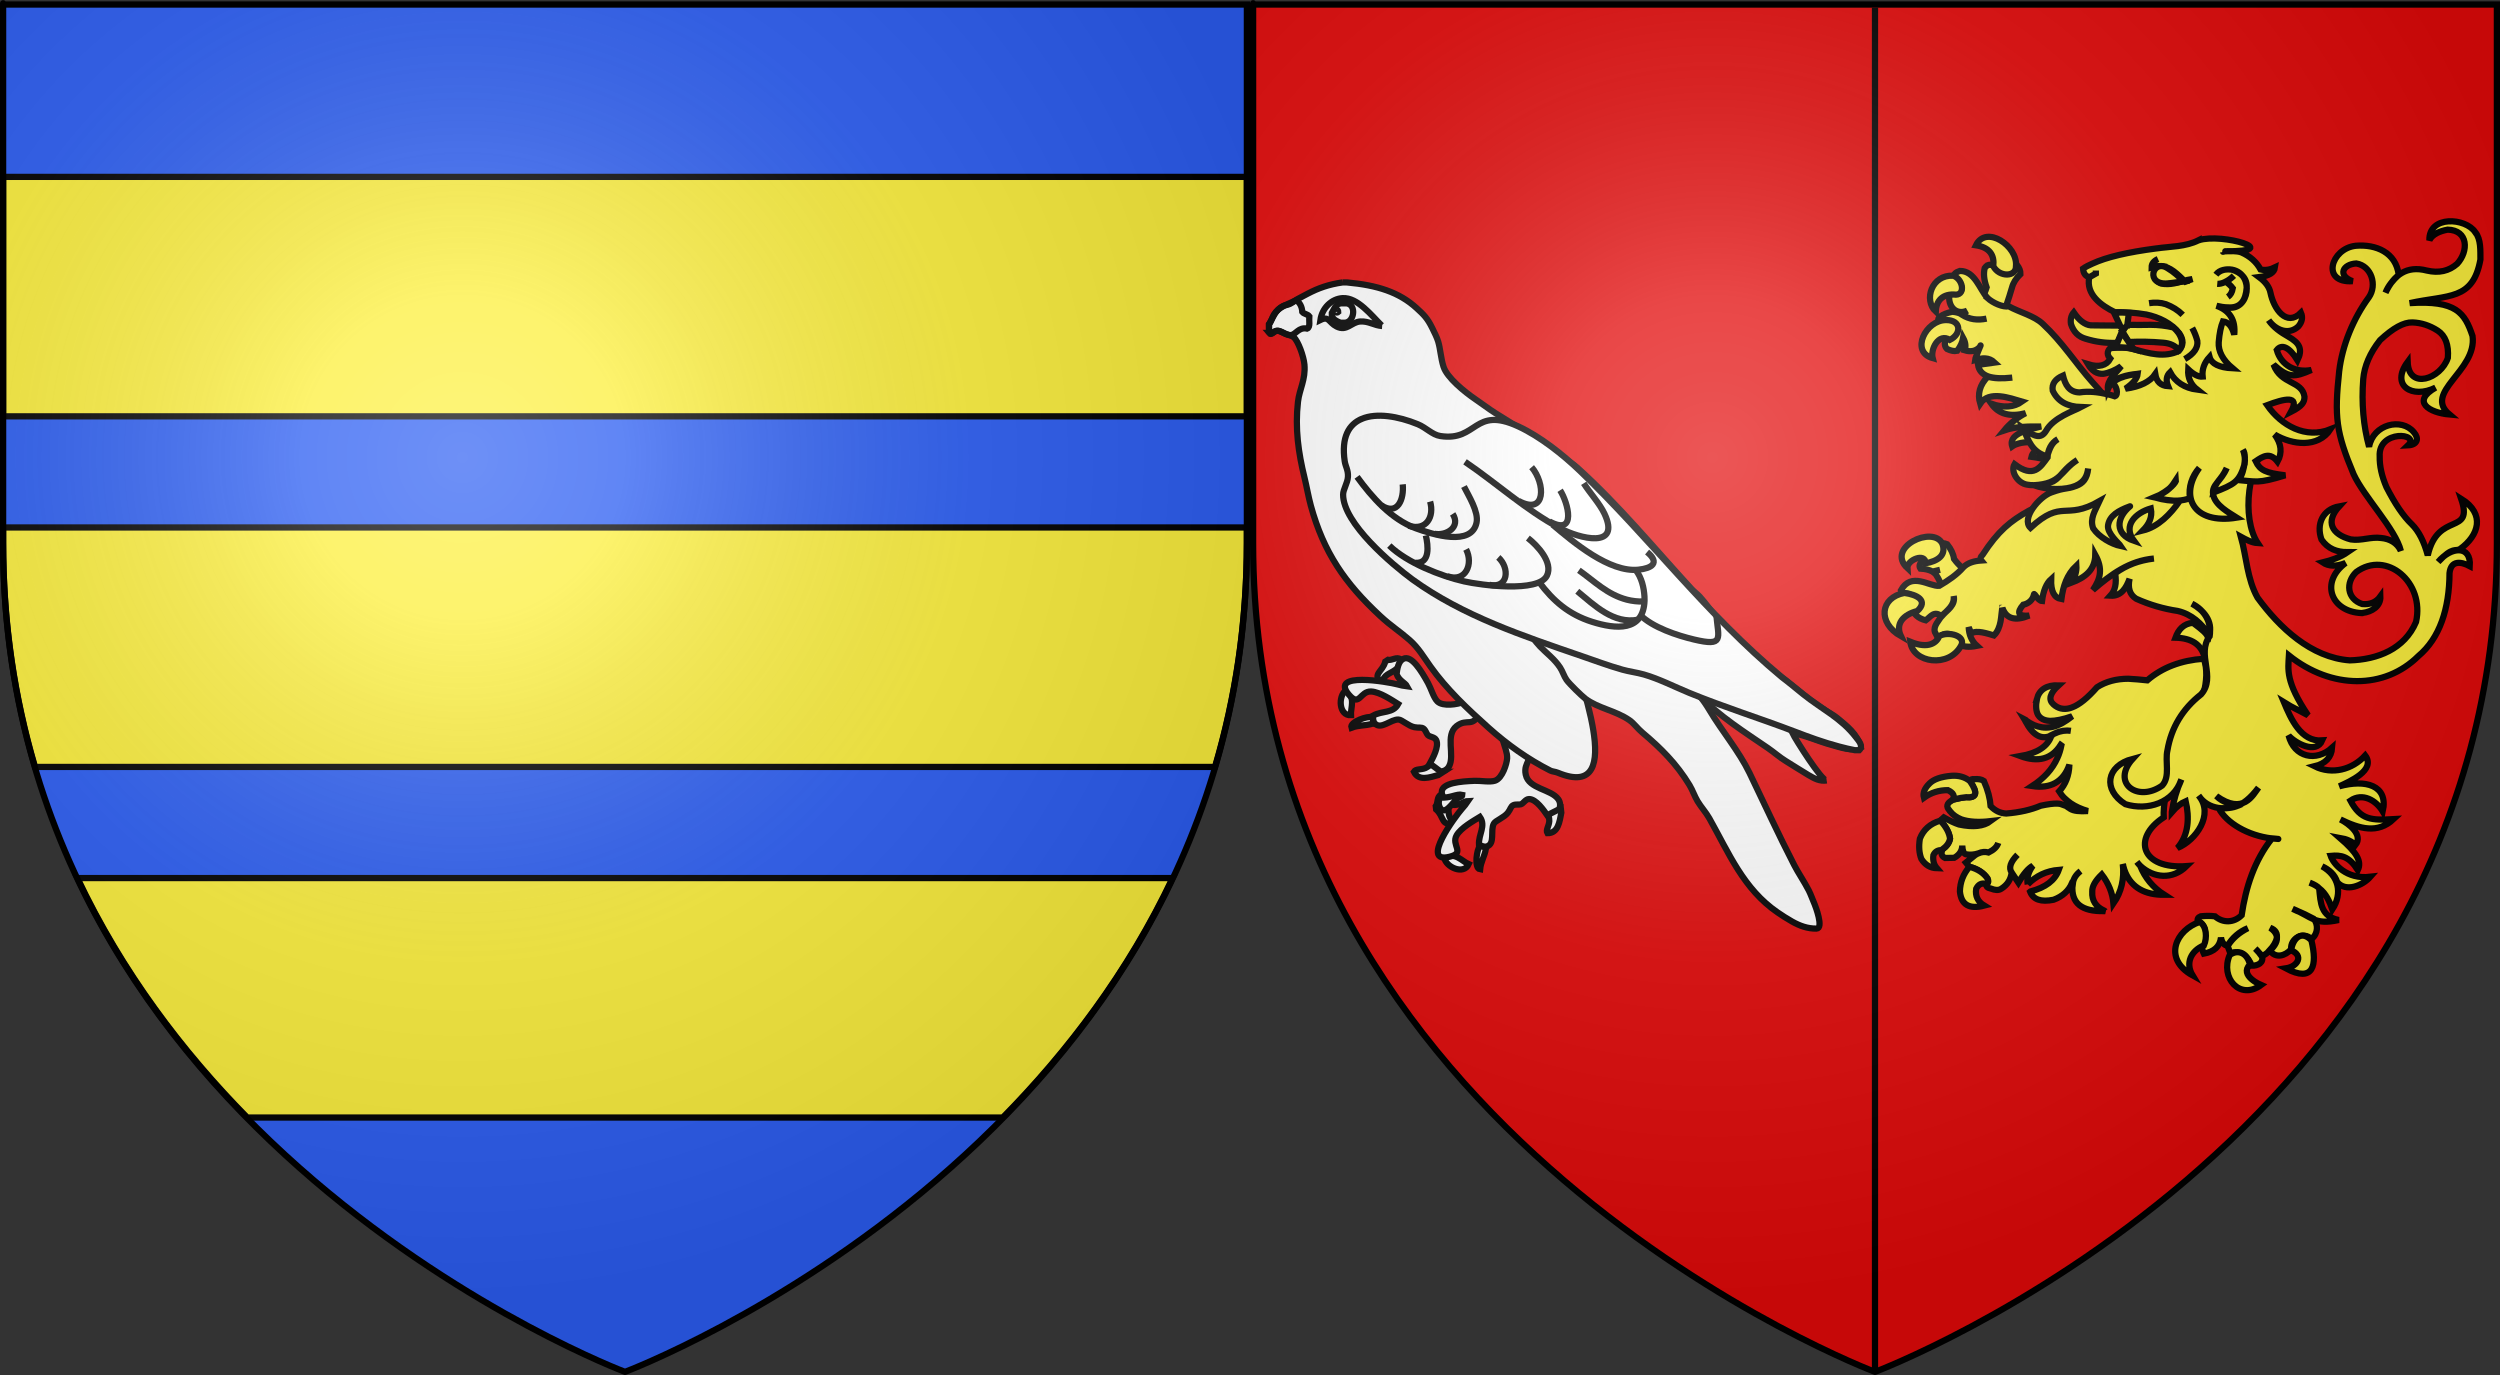 <?xml version="1.0" encoding="UTF-8" standalone="no"?>
<svg
   xmlns:dc="http://purl.org/dc/elements/1.1/"
   xmlns:cc="http://creativecommons.org/ns#"
   xmlns:rdf="http://www.w3.org/1999/02/22-rdf-syntax-ns#"
   xmlns:svg="http://www.w3.org/2000/svg"
   xmlns="http://www.w3.org/2000/svg"
   xmlns:xlink="http://www.w3.org/1999/xlink"
   xmlns:sodipodi="http://sodipodi.sourceforge.net/DTD/sodipodi-0.dtd"
   xmlns:inkscape="http://www.inkscape.org/namespaces/inkscape"
   height="660"
   width="1200"
   version="1.0"
   id="svg2"
   sodipodi:version="0.32"
   inkscape:version="0.48.2 r9819"
   sodipodi:docname="Blason_ville_fr_Roumegoux 1_(Cantal).svg"
   inkscape:export-filename="/Users/olivier/Desktop/Blason Rouge/Blason_Vide_3D.png"
   inkscape:export-xdpi="144"
   inkscape:export-ydpi="144">
  <rect width="100%" height="100%" fill="#333333" stroke="none"/>
  <sodipodi:namedview
     inkscape:window-height="738"
     inkscape:window-width="1280"
     inkscape:pageshadow="2"
     inkscape:pageopacity="0.0"
     guidetolerance="10.0"
     gridtolerance="10.0"
     objecttolerance="10.0"
     borderopacity="1.0"
     bordercolor="#666666"
     pagecolor="#ffffff"
     id="base"
     showgrid="false"
     height="660px"
     inkscape:zoom="0.28523975"
     inkscape:cx="1143.1296"
     inkscape:cy="518.40051"
     inkscape:window-x="-8"
     inkscape:window-y="-8"
     inkscape:current-layer="layer4"
     inkscape:window-maximized="1"
     fit-margin-top="0"
     fit-margin-left="0"
     fit-margin-right="0"
     fit-margin-bottom="0" />
  <desc
     id="desc4">Flag of Canton of Valais (Wallis)</desc>
  <defs
     id="defs6">
    <linearGradient
       id="linearGradient2893">
      <stop
         style="stop-color:white;stop-opacity:0.314;"
         offset="0"
         id="stop2895" />
      <stop
         id="stop2897"
         offset="0.19"
         style="stop-color:white;stop-opacity:0.251;" />
      <stop
         style="stop-color:#6b6b6b;stop-opacity:0.125;"
         offset="0.6"
         id="stop2901" />
      <stop
         style="stop-color:black;stop-opacity:0.125;"
         offset="1"
         id="stop2899" />
    </linearGradient>
    <radialGradient
       inkscape:collect="always"
       xlink:href="#linearGradient2893"
       id="radialGradient3163"
       gradientUnits="userSpaceOnUse"
       gradientTransform="matrix(1.353,0,0,1.349,-77.629,-85.747)"
       cx="221.445"
       cy="226.331"
       fx="221.445"
       fy="226.331"
       r="300" />
    <linearGradient
       id="linearGradient2893-1">
      <stop
         style="stop-color:white;stop-opacity:0.314;"
         offset="0"
         id="stop2895-4" />
      <stop
         id="stop2897-2"
         offset="0.19"
         style="stop-color:white;stop-opacity:0.251;" />
      <stop
         style="stop-color:#6b6b6b;stop-opacity:0.125;"
         offset="0.6"
         id="stop2901-3" />
      <stop
         style="stop-color:black;stop-opacity:0.125;"
         offset="1"
         id="stop2899-2" />
    </linearGradient>
    <radialGradient
       r="300"
       fy="226.331"
       fx="221.445"
       cy="226.331"
       cx="221.445"
       gradientTransform="matrix(1.353,0,0,1.349,611.488,164.587)"
       gradientUnits="userSpaceOnUse"
       id="radialGradient3209"
       xlink:href="#linearGradient2893-1"
       inkscape:collect="always" />
    <radialGradient
       inkscape:collect="always"
       xlink:href="#linearGradient2893-1"
       id="radialGradient3266"
       gradientUnits="userSpaceOnUse"
       gradientTransform="matrix(1.353,0,0,1.349,522.371,-85.747)"
       cx="221.445"
       cy="226.331"
       fx="221.445"
       fy="226.331"
       r="300" />
  </defs>
  <g
     inkscape:groupmode="layer"
     id="layer3"
     inkscape:label="Fond écu"
     style="display:inline"
     transform="translate(2.3841858e-7,-2.8696549e-4)"
     sodipodi:insensitive="true">
    <path
       id="path2855"
       style="fill:#2b5df2;fill-opacity:1;fill-rule:evenodd;stroke:none"
       d="m 300,658.5 c 0,0 298.5,-112.32 298.5,-397.772 0,-285.452 0,-258.552 0,-258.552 l -597,0 0,258.552 C 1.5,546.18 300,658.5 300,658.5 z"
       sodipodi:nodetypes="cccccc"
       inkscape:connector-curvature="0" />
    <path
       style="fill:#fcef3c;fill-opacity:1;fill-rule:evenodd;stroke:#000000;stroke-width:3;stroke-linecap:butt;stroke-linejoin:miter;stroke-miterlimit:4;stroke-opacity:1;stroke-dasharray:none"
       d="m 1.5,253.188 0,7.188 c 0,39.115 5.639,74.98 15.312,107.75 l 566.375,0 C 592.861,335.355 598.5,299.49 598.5,260.375 l 0,-7.188 -597,0 z"
       id="path2855-5"
       inkscape:connector-curvature="0" />
    <path
       style="fill:#fcef3c;fill-opacity:1;fill-rule:evenodd;stroke:#000000;stroke-width:3;stroke-linecap:butt;stroke-linejoin:miter;stroke-miterlimit:4;stroke-opacity:1;stroke-dasharray:none;display:inline"
       d="m 1.5,84.906 0,114.938 597,0 0,-114.938 -597,0 z"
       id="path2855-5-7"
       inkscape:connector-curvature="0" />
    <path
       style="fill:#fcef3c;fill-opacity:1;fill-rule:evenodd;stroke:#000000;stroke-width:3;stroke-linecap:butt;stroke-linejoin:miter;stroke-miterlimit:4;stroke-opacity:1;stroke-dasharray:none;display:inline"
       d="m 37.156,421.469 c 21.424,45.334 50.489,83.435 81.5,114.938 l 362.688,0 c 31.011,-31.503 60.076,-69.604 81.5,-114.938 l -525.688,0 z"
       id="path2855-5-1"
       inkscape:connector-curvature="0" />
    <path
       id="path2855-1"
       style="fill:#e20909;fill-opacity:1;fill-rule:evenodd;stroke:none;display:inline"
       d="m 900,658.5 c 0,0 298.5,-112.32 298.5,-397.772 0,-285.452 0,-258.552 0,-258.552 l -597,0 0,258.552 c 0,285.452 298.5,397.772 298.5,397.772 z"
       sodipodi:nodetypes="cccccc"
       inkscape:connector-curvature="0" />
    <g
       style="display:inline"
       id="g6128"
       transform="translate(1363.104,87.699)" />
    <g
       id="g6130"
       transform="translate(1363.104,87.699)" />
    <g
       id="g6132"
       transform="translate(1419.533,11.059)" />
    <g
       style="display:inline"
       id="g6134"
       transform="translate(1419.533,11.059)" />
    <g
       style="display:inline"
       id="g6301"
       transform="translate(1419.533,11.059)" />
    <g
       id="g4688"
       transform="translate(250.581,-313.542)" />
    <g
       id="g4738"
       transform="translate(250.581,-313.542)" />
    <g
       style="fill:#000000;fill-opacity:1;stroke:#464646;stroke-opacity:1;display:inline"
       id="g8778"
       transform="matrix(0.58,0,0,0.58,743.298,34.133)" />
    <g
       style="fill:#000000;fill-opacity:1;stroke:#464646;stroke-opacity:1;display:inline"
       id="g8806"
       transform="matrix(0.58,0,0,0.58,776.042,-10.34)" />
    <path
       style="opacity:0.64;fill:#000000;fill-opacity:1;stroke:#464646;stroke-width:0.58;stroke-opacity:1"
       id="path17852"
       d=""
       inkscape:connector-curvature="0" />
    <path
       style="opacity:0.64;fill:#000000;fill-opacity:1;stroke:#464646;stroke-width:0.58;stroke-opacity:1"
       id="path17854"
       d=""
       inkscape:connector-curvature="0" />
    <path
       style="opacity:0.64;fill:#000000;fill-opacity:1;stroke:#464646;stroke-width:0.58;stroke-opacity:1"
       id="path17856"
       d=""
       inkscape:connector-curvature="0" />
    <path
       style="opacity:0.64;fill:#000000;fill-opacity:1;stroke:#464646;stroke-width:0.58;stroke-opacity:1"
       id="path3872"
       d=""
       inkscape:connector-curvature="0" />
    <path
       style="opacity:0.64;fill:#000000;fill-opacity:1;stroke:#464646;stroke-width:0.58;stroke-opacity:1"
       id="path3874"
       d=""
       inkscape:connector-curvature="0" />
    <path
       style="opacity:0.64;fill:#000000;fill-opacity:1;stroke:#464646;stroke-width:0.58;stroke-opacity:1"
       id="path3876"
       d=""
       inkscape:connector-curvature="0" />
    <path
       style="opacity:0.64;fill:#000000;fill-opacity:1;stroke:#464646;stroke-width:0.58;stroke-opacity:1"
       id="path11125"
       d=""
       inkscape:connector-curvature="0" />
    <path
       style="opacity:0.64;fill:#000000;fill-opacity:1;stroke:#464646;stroke-width:0.58;stroke-opacity:1"
       id="path17876"
       d=""
       inkscape:connector-curvature="0" />
    <path
       style="opacity:0.64;fill:#000000;fill-opacity:1;stroke:#464646;stroke-width:0.58;stroke-opacity:1"
       id="path11129"
       d=""
       inkscape:connector-curvature="0" />
    <g
       style="fill:#000000;fill-opacity:1;stroke:#464646;stroke-opacity:1"
       id="g4476"
       transform="matrix(0.677,0,0,0.677,348.61,-23.14)" />
    <g
       style="fill:#000000;fill-opacity:1;stroke:#464646;stroke-opacity:1"
       id="g4478"
       transform="matrix(0.677,0,0,0.677,348.61,-23.14)" />
    <g
       style="fill:#000000;fill-opacity:1;stroke:#464646;stroke-opacity:1"
       id="g4480"
       transform="matrix(0.677,0,0,0.677,348.61,-23.14)" />
    <g
       style="fill:#000000;fill-opacity:1;stroke:#464646;stroke-opacity:1;display:inline"
       id="g7822"
       transform="matrix(0.677,0,0,0.677,1134.101,391.768)" />
    <path
       style="opacity:0.64;fill:#000000;fill-opacity:1;stroke:#464646;stroke-width:0.677;stroke-opacity:1"
       id="path11203"
       d=""
       inkscape:connector-curvature="0" />
    <path
       style="opacity:0.64;fill:#000000;fill-opacity:1;stroke:#464646;stroke-width:0.677;stroke-opacity:1"
       id="path11205"
       d=""
       inkscape:connector-curvature="0" />
    <path
       style="opacity:0.64;fill:#000000;fill-opacity:1;stroke:#464646;stroke-width:0.677;stroke-opacity:1"
       id="path17891"
       d=""
       inkscape:connector-curvature="0" />
    <g
       style="fill:#000000;fill-opacity:1;stroke:#464646;stroke-opacity:1"
       id="g7827"
       transform="matrix(0.677,0,0,0.677,1172.308,339.875)" />
    <g
       style="fill:#000000;fill-opacity:1;stroke:#464646;stroke-opacity:1"
       id="g7829"
       transform="matrix(0.677,0,0,0.677,1172.308,339.875)" />
    <g
       style="fill:#000000;fill-opacity:1;stroke:#464646;stroke-opacity:1"
       id="g7831"
       transform="matrix(0.677,0,0,0.677,1172.308,339.875)" />
    <g
       style="fill:#000000;fill-opacity:1;stroke:#464646;stroke-opacity:1;display:inline"
       id="g4574"
       transform="matrix(0.677,0,0,0.677,711.064,316.884)" />
    <g
       style="fill:#000000;fill-opacity:1;stroke:#464646;stroke-opacity:1;display:inline"
       id="g5358"
       transform="matrix(0.677,0,0,0.677,1340.911,286.668)" />
    <path
       style="opacity:0.64;fill:#000000;fill-opacity:1;stroke:#464646;stroke-width:0.677;stroke-opacity:1"
       id="path5654"
       d=""
       inkscape:connector-curvature="0" />
    <path
       style="opacity:0.64;fill:#000000;fill-opacity:1;stroke:#464646;stroke-width:0.677;stroke-opacity:1"
       id="path5656"
       d=""
       inkscape:connector-curvature="0" />
    <path
       style="opacity:0.64;fill:#000000;fill-opacity:1;stroke:#464646;stroke-width:0.677;stroke-opacity:1"
       id="path5658"
       d=""
       inkscape:connector-curvature="0" />
    <g
       style="fill:#000000;fill-opacity:1;stroke:#464646;stroke-opacity:1"
       id="g11217"
       transform="matrix(0.677,0,0,0.677,1813.529,234.95)" />
    <g
       style="fill:#000000;fill-opacity:1;stroke:#464646;stroke-opacity:1"
       id="g11219"
       transform="matrix(0.677,0,0,0.677,1813.529,234.95)" />
    <g
       style="fill:#000000;fill-opacity:1;stroke:#464646;stroke-opacity:1"
       id="g11221"
       transform="matrix(0.677,0,0,0.677,1813.529,234.95)" />
    <g
       style="fill:#000000;fill-opacity:1;stroke:#464646;stroke-opacity:1;display:inline"
       id="g17904"
       transform="matrix(0.677,0,0,0.677,1138.362,237.692)" />
    <path
       style="opacity:0.64;fill:#000000;fill-opacity:1;stroke:#464646;stroke-width:0.677;stroke-opacity:1"
       id="path17906"
       d=""
       inkscape:connector-curvature="0" />
    <path
       style="opacity:0.64;fill:#000000;fill-opacity:1;stroke:#464646;stroke-width:0.677;stroke-opacity:1"
       id="path17908"
       d=""
       inkscape:connector-curvature="0" />
    <path
       style="opacity:0.64;fill:#000000;fill-opacity:1;stroke:#464646;stroke-width:0.677;stroke-opacity:1"
       id="path17910"
       d=""
       inkscape:connector-curvature="0" />
    <g
       style="fill:#000000;fill-opacity:1;stroke:#464646;stroke-opacity:1"
       id="g17912"
       transform="matrix(0.677,0,0,0.677,1176.569,185.8)" />
    <g
       style="fill:#000000;fill-opacity:1;stroke:#464646;stroke-opacity:1"
       id="g17914"
       transform="matrix(0.677,0,0,0.677,1176.569,185.8)" />
    <g
       style="fill:#000000;fill-opacity:1;stroke:#464646;stroke-opacity:1"
       id="g17916"
       transform="matrix(0.677,0,0,0.677,1176.569,185.8)" />
    <path
       style="opacity:0.64;fill:#000000;fill-opacity:1;stroke:#464646;stroke-width:0.677;stroke-opacity:1"
       id="path3467"
       d=""
       inkscape:connector-curvature="0" />
    <path
       style="opacity:0.64;fill:#000000;fill-opacity:1;stroke:#464646;stroke-width:0.677;stroke-opacity:1"
       id="path3469"
       d=""
       inkscape:connector-curvature="0" />
    <path
       style="opacity:0.64;fill:#000000;fill-opacity:1;stroke:#464646;stroke-width:0.677;stroke-opacity:1"
       id="path3471"
       d=""
       inkscape:connector-curvature="0" />
    <g
       style="fill:#000000;fill-opacity:1;stroke:#464646;stroke-opacity:1"
       id="g3473"
       transform="matrix(0.677,0,0,0.677,1388.901,-123.58)" />
    <g
       style="fill:#000000;fill-opacity:1;stroke:#464646;stroke-opacity:1"
       id="g3475"
       transform="matrix(0.677,0,0,0.677,1388.901,-123.58)" />
    <g
       style="fill:#000000;fill-opacity:1;stroke:#464646;stroke-opacity:1"
       id="g3477"
       transform="matrix(0.677,0,0,0.677,1388.901,-123.58)" />
    <g
       style="fill:#000000;fill-opacity:1;stroke:#464646;stroke-opacity:1;display:inline"
       id="g3479"
       transform="matrix(0.677,0,0,0.677,713.734,-120.837)" />
    <path
       style="opacity:0.64;fill:#000000;fill-opacity:1;stroke:#464646;stroke-width:0.677;stroke-opacity:1"
       id="path11237"
       d=""
       inkscape:connector-curvature="0" />
    <path
       style="opacity:0.64;fill:#000000;fill-opacity:1;stroke:#464646;stroke-width:0.677;stroke-opacity:1"
       id="path3483"
       d=""
       inkscape:connector-curvature="0" />
    <path
       style="opacity:0.64;fill:#000000;fill-opacity:1;stroke:#464646;stroke-width:0.677;stroke-opacity:1"
       id="path11240"
       d=""
       inkscape:connector-curvature="0" />
    <g
       style="fill:#000000;fill-opacity:1;stroke:#464646;stroke-opacity:1"
       id="g3732"
       transform="matrix(0.677,0,0,0.677,751.941,-172.73)" />
    <g
       style="fill:#000000;fill-opacity:1;stroke:#464646;stroke-opacity:1"
       id="g3734"
       transform="matrix(0.677,0,0,0.677,751.941,-172.73)" />
    <g
       style="fill:#000000;fill-opacity:1;stroke:#464646;stroke-opacity:1"
       id="g3736"
       transform="matrix(0.677,0,0,0.677,751.941,-172.73)" />
    <g
       style="fill:#000000;fill-opacity:1;stroke:#464646;stroke-opacity:1"
       id="g5698"
       transform="matrix(0.677,0,0,0.677,1379.119,234.775)" />
    <g
       style="fill:#000000;fill-opacity:1;stroke:#464646;stroke-opacity:1"
       id="g5700"
       transform="matrix(0.677,0,0,0.677,1379.119,234.775)" />
    <g
       style="fill:#000000;fill-opacity:1;stroke:#464646;stroke-opacity:1"
       id="g5702"
       transform="matrix(0.677,0,0,0.677,1379.119,234.775)" />
    <g
       style="fill:#000000;fill-opacity:1;stroke:#464646;stroke-opacity:1;display:inline"
       id="g4668"
       transform="matrix(0.677,0,0,0.677,1453.379,205.303)" />
    <g
       style="fill:#000000;fill-opacity:1;stroke:#464646;stroke-opacity:1"
       id="g7869"
       transform="matrix(0.677,0,0,0.677,1453.379,205.303)" />
    <g
       style="fill:#000000;fill-opacity:1;stroke:#464646;stroke-opacity:1"
       id="g4671"
       transform="matrix(0.677,0,0,0.677,1491.586,153.411)" />
    <g
       style="fill:#000000;fill-opacity:1;stroke:#464646;stroke-opacity:1"
       id="g4842"
       transform="matrix(0.677,0,0,0.677,1491.586,153.411)" />
    <g
       style="fill:#000000;fill-opacity:1;stroke:#464646;stroke-opacity:1;display:inline"
       id="g4834"
       transform="matrix(0.677,0,0,0.677,107.175,-125.248)" />
    <g
       style="fill:#000000;fill-opacity:1;stroke:#464646;stroke-opacity:1;display:inline"
       id="g4836"
       transform="matrix(0.677,0,0,0.677,145.382,-177.141)" />
    <g
       style="fill:#000000;fill-opacity:1;stroke:#464646;stroke-opacity:1"
       id="g17944"
       transform="matrix(0.677,0,0,0.677,145.382,-177.141)" />
    <g
       style="fill:#000000;fill-opacity:1;stroke:#464646;stroke-opacity:1;display:inline"
       id="g4957"
       transform="matrix(0.677,0,0,0.677,145.382,-177.141)" />
    <path
       style="opacity:0.64;fill:#000000;fill-opacity:1;stroke:#464646;stroke-width:0.677;stroke-opacity:1"
       id="path6914"
       d=""
       inkscape:connector-curvature="0" />
    <path
       style="opacity:0.64;fill:#000000;fill-opacity:1;stroke:#464646;stroke-width:0.677;stroke-opacity:1"
       id="path6916"
       d=""
       inkscape:connector-curvature="0" />
    <path
       style="opacity:0.64;fill:#000000;fill-opacity:1;stroke:#464646;stroke-width:0.677;stroke-opacity:1"
       id="path6918"
       d=""
       inkscape:connector-curvature="0" />
    <g
       style="fill:#000000;fill-opacity:1;stroke:#464646;stroke-opacity:1;display:inline"
       id="g11285"
       transform="matrix(0.677,0,0,0.677,138.745,-166.356)" />
    <path
       style="opacity:0.64;fill:#000000;fill-opacity:1;stroke:#464646;stroke-width:0.677;stroke-opacity:1"
       id="path11287"
       d=""
       inkscape:connector-curvature="0" />
    <path
       style="opacity:0.64;fill:#000000;fill-opacity:1;stroke:#464646;stroke-width:0.677;stroke-opacity:1"
       id="path11289"
       d=""
       inkscape:connector-curvature="0" />
    <path
       style="opacity:0.64;fill:#000000;fill-opacity:1;stroke:#464646;stroke-width:0.677;stroke-opacity:1"
       id="path11291"
       d=""
       inkscape:connector-curvature="0" />
    <g
       style="fill:#000000;fill-opacity:1;stroke:#464646;stroke-opacity:1"
       id="g6949"
       transform="matrix(0.677,0,0,0.677,611.363,-218.073)" />
    <g
       style="fill:#000000;fill-opacity:1;stroke:#464646;stroke-opacity:1"
       id="g6951"
       transform="matrix(0.677,0,0,0.677,611.363,-218.073)" />
    <g
       style="fill:#000000;fill-opacity:1;stroke:#464646;stroke-opacity:1"
       id="g6953"
       transform="matrix(0.677,0,0,0.677,611.363,-218.073)" />
    <g
       style="fill:#000000;fill-opacity:1;stroke:#464646;stroke-opacity:1"
       id="g11296"
       transform="matrix(0.677,0,0,0.677,176.952,-218.248)" />
    <g
       style="fill:#000000;fill-opacity:1;stroke:#464646;stroke-opacity:1"
       id="g11298"
       transform="matrix(0.677,0,0,0.677,176.952,-218.248)" />
    <g
       style="fill:#000000;fill-opacity:1;stroke:#464646;stroke-opacity:1"
       id="g11300"
       transform="matrix(0.677,0,0,0.677,176.952,-218.248)" />
    <g
       style="fill:#000000;fill-opacity:1;stroke:#464646;stroke-opacity:1;display:inline"
       id="g11302"
       transform="matrix(0.677,0,0,0.677,191.931,-288.232)" />
    <path
       style="opacity:0.64;fill:#000000;fill-opacity:1;stroke:#464646;stroke-width:0.677;stroke-opacity:1"
       id="path11304"
       d=""
       inkscape:connector-curvature="0" />
    <path
       style="opacity:0.64;fill:#000000;fill-opacity:1;stroke:#464646;stroke-width:0.677;stroke-opacity:1"
       id="path11306"
       d=""
       inkscape:connector-curvature="0" />
    <path
       style="opacity:0.64;fill:#000000;fill-opacity:1;stroke:#464646;stroke-width:0.677;stroke-opacity:1"
       id="path11308"
       d=""
       inkscape:connector-curvature="0" />
    <g
       style="fill:#000000;fill-opacity:1;stroke:#464646;stroke-opacity:1"
       id="g11310"
       transform="matrix(0.677,0,0,0.677,230.138,-340.124)" />
    <g
       style="fill:#000000;fill-opacity:1;stroke:#464646;stroke-opacity:1"
       id="g11312"
       transform="matrix(0.677,0,0,0.677,230.138,-340.124)" />
    <g
       style="fill:#000000;fill-opacity:1;stroke:#464646;stroke-opacity:1"
       id="g11314"
       transform="matrix(0.677,0,0,0.677,230.138,-340.124)" />
    <g
       style="fill:#000000;fill-opacity:1;stroke:#464646;stroke-opacity:1;display:inline"
       id="g6535"
       transform="matrix(0.677,0,0,0.677,428.73,-229.211)" />
    <g
       style="fill:#000000;fill-opacity:1;stroke:#464646;stroke-opacity:1"
       id="g11317"
       transform="matrix(0.677,0,0,0.677,1063.136,-167.832)" />
    <g
       style="fill:#000000;fill-opacity:1;stroke:#464646;stroke-opacity:1"
       id="g11319"
       transform="matrix(0.677,0,0,0.677,1063.136,-167.832)" />
    <g
       style="fill:#000000;fill-opacity:1;stroke:#464646;stroke-opacity:1"
       id="g11321"
       transform="matrix(0.677,0,0,0.677,1063.136,-167.832)" />
    <g
       style="fill:#000000;fill-opacity:1;stroke:#464646;stroke-opacity:1;display:inline"
       id="g11323"
       transform="matrix(0.677,0,0,0.677,77.47,303.075)" />
    <g
       style="fill:#000000;fill-opacity:1;stroke:#464646;stroke-opacity:1;display:inline"
       id="g11325"
       transform="matrix(0.677,0,0,0.677,115.678,251.183)" />
    <g
       style="fill:#000000;fill-opacity:1;stroke:#464646;stroke-opacity:1"
       id="g11327"
       transform="matrix(0.677,0,0,0.677,115.678,251.183)" />
    <g
       style="fill:#000000;fill-opacity:1;stroke:#464646;stroke-opacity:1;display:inline"
       id="g11329"
       transform="matrix(0.677,0,0,0.677,115.678,251.183)" />
    <g
       style="fill:#000000;fill-opacity:1;stroke:#464646;stroke-opacity:1"
       id="g11331"
       transform="matrix(0.324,0,0,0.324,739.283,39.186)" />
    <g
       style="fill:#000000;fill-opacity:1;stroke:#464646;stroke-opacity:1"
       id="g11333"
       transform="matrix(0.324,0,0,0.324,739.283,39.186)" />
    <g
       style="fill:#000000;fill-opacity:1;stroke:#464646;stroke-opacity:1"
       id="g11335"
       transform="matrix(0.324,0,0,0.324,739.283,39.186)" />
    <g
       style="fill:#000000;fill-opacity:1;stroke:#464646;stroke-opacity:1;display:inline"
       id="g11337"
       transform="matrix(0.324,0,0,0.324,267.141,264.754)" />
    <g
       style="fill:#000000;fill-opacity:1;stroke:#464646;stroke-opacity:1;display:inline"
       id="g11339"
       transform="matrix(0.324,0,0,0.324,285.443,239.897)" />
    <g
       style="fill:#000000;fill-opacity:1;stroke:#464646;stroke-opacity:1"
       id="g11341"
       transform="matrix(0.324,0,0,0.324,285.443,239.897)" />
    <g
       style="fill:#000000;fill-opacity:1;stroke:#464646;stroke-opacity:1;display:inline"
       id="g11343"
       transform="matrix(0.324,0,0,0.324,285.443,239.897)" />
    <g
       style="fill:#000000;fill-opacity:1;stroke:#464646;stroke-opacity:1"
       id="g11349"
       transform="matrix(0.324,0,0,0.324,-34.967,104.109)" />
    <g
       style="fill:#000000;fill-opacity:1;stroke:#464646;stroke-opacity:1"
       id="g7609"
       transform="matrix(0.677,0,0,0.677,466.937,-281.104)" />
    <g
       style="fill:#000000;fill-opacity:1;stroke:#464646;stroke-opacity:1"
       id="g7611"
       transform="matrix(0.677,0,0,0.677,466.937,-281.104)" />
    <g
       style="fill:#000000;fill-opacity:1;stroke:#464646;stroke-opacity:1"
       id="g7613"
       transform="matrix(0.677,0,0,0.677,466.937,-281.104)" />
    <g
       style="fill:#000000;fill-opacity:1;stroke:#464646;stroke-opacity:1;display:inline"
       id="g8950"
       transform="matrix(0.58,0,0,0.58,776.042,-10.34)" />
    <g
       style="fill:#000000;fill-opacity:1;stroke:#464646;stroke-opacity:1;display:inline"
       id="g8952"
       transform="matrix(0.58,0,0,0.58,776.042,-10.34)" />
  </g>
  <g
     inkscape:groupmode="layer"
     id="layer4"
     inkscape:label="Meubles"
     transform="translate(2.3841858e-7,-2.8696549e-4)"
     sodipodi:insensitive="true">
    <path
       style="fill:none;stroke:#000000;stroke-width:3;stroke-linecap:butt;stroke-linejoin:miter;stroke-opacity:1"
       d="M 900,657.804 900,3.677"
       id="path3268"
       inkscape:connector-curvature="0"
       sodipodi:nodetypes="cc" />
    <g
       id="g6329"
       transform="matrix(1.023,0,0,1.023,-17.199,-6.655)"
       style="fill:none;stroke-width:2.933;stroke-miterlimit:4;stroke-dasharray:none">
      <g
         inkscape:transform-center-y="9.2447176"
         inkscape:transform-center-x="29.549508"
         transform="matrix(0.784,1.208,-1.208,0.784,1142.861,-333.181)"
         id="g8805"
         style="fill:none;stroke:#000000;stroke-width:2.037;stroke-miterlimit:4;stroke-opacity:1;stroke-dasharray:none">
        <g
           transform="matrix(0.175,0,0,0.175,140.077,346.478)"
           id="g8807"
           style="fill:none;stroke:#000000;stroke-width:11.637;stroke-miterlimit:4;stroke-opacity:1;stroke-dasharray:none">
          <g
             id="g8809"
             style="fill:none;stroke:#000000;stroke-width:11.637;stroke-miterlimit:4;stroke-opacity:1;stroke-dasharray:none">
            <path
               inkscape:connector-curvature="0"
               d="m 335,1009 c 0,-2 0,-4 0,-6 5.319,-5.348 3.582,-17.751 12,-20 4.685,2.823 10.527,10.187 11,17.001 1.117,16.089 -4.797,22.516 7.015,37.031 C 340.284,1042.467 348.742,1023.751 335,1009 z"
               id="path8811"
               style="fill:#ffffff;fill-rule:evenodd;stroke:#000000;stroke-width:11.637;stroke-miterlimit:4;stroke-opacity:1;stroke-dasharray:none" />
            <path
               inkscape:connector-curvature="0"
               d="m 566,1030 c 0,3.667 0,7.333 0,11 -5.101,15.976 -9.798,37.433 -30,35 -2.815,-6.102 4.491,-12.959 6,-22 0.951,-5.696 -1.053,-11.434 1,-16 3.418,-7.604 13.089,-9.801 23,-8 z"
               id="path8813"
               style="fill:#ffffff;fill-rule:evenodd;stroke:#000000;stroke-width:11.637;stroke-miterlimit:4;stroke-opacity:1;stroke-dasharray:none" />
            <path
               inkscape:connector-curvature="0"
               d="m 419,1092 c -3.771,13.563 -12.011,22.656 -15,37 -11.568,-3.066 -1.439,-39.578 4,-42 2.385,-1.062 5.62,0.888 7,0 1.167,1.834 2.614,3.386 4,5 z"
               id="path8815"
               style="fill:#ffffff;fill-rule:evenodd;stroke:#000000;stroke-width:11.637;stroke-miterlimit:4;stroke-opacity:1;stroke-dasharray:none" />
            <path
               inkscape:connector-curvature="0"
               d="m 384,1117 c -11.393,19.409 -42.681,1.206 -44,-17 21.528,-8.82 31.752,9.975 44,17 z"
               id="path8817"
               style="fill:#ffffff;fill-rule:evenodd;stroke:#000000;stroke-width:11.637;stroke-miterlimit:4;stroke-opacity:1;stroke-dasharray:none" />
          </g>
        </g>
        <g
           transform="matrix(0.175,0,0,0.175,140.077,346.478)"
           id="g8819"
           style="fill:none;stroke:#000000;stroke-width:11.637;stroke-miterlimit:4;stroke-opacity:1;stroke-dasharray:none">
          <g
             id="g8821"
             style="fill:none;stroke:#000000;stroke-width:11.637;stroke-miterlimit:4;stroke-opacity:1;stroke-dasharray:none">
            <path
               inkscape:connector-curvature="0"
               d="m 563.095,1015.245 c 3.333,5.953 3.077,12.96 -0.381,18.662 -7.614,3.404 -14.481,5.005 -23.147,9.203 -5.671,-10.414 -17.247,-32.446 -30.303,-34.08 -0.089,-0.012 -0.178,-0.021 -0.268,-0.03 -6.444,-0.642 -11.012,6.988 -15.996,8 -3.525,0.715 -9.368,-1.385 -14,0 -5.439,1.626 -5.867,6.793 -12,13 -8.194,8.294 -24.238,11.822 -28,17 -8.662,11.923 -1.172,37.938 -18,41 -4.918,0.895 -9.54,-2.262 -14,-5.001 1.266,-19.844 17.125,-33.053 7.417,-51.116 -12.671,5.941 -37.444,16.354 -46.878,29.313 -12.508,17.184 13.105,34.019 -17.31,38.123 -0.039,0.01 -0.078,0.011 -0.117,0.016 -57.046,7.631 19.551,-74.123 32.889,-86.334 4.432,-4.058 9.134,-8.332 13,-13 -8.083,-0.739 -16.372,6.953 -30,4 -6.812,-5.736 -18.197,-15.184 -17,-26 1.875,-16.938 37.308,-15.841 63,-14 11.723,0.84 28.108,6.116 38,4 14.274,-3.054 25.409,-29.578 27,-39 1.702,-10.08 -2.592,-24.356 -4.199,-33.752 13.975,-2.099 28.788,5.377 37.333,18.122 18.067,26.994 -4.329,24.244 -2.13,49.669 0.002,0.019 0.003,0.036 0.005,0.054 0.001,0.016 0.003,0.031 0.004,0.047 10e-4,0.013 0.002,0.025 0.003,0.038 2.627,27.258 43.714,31.794 55.078,52.066 z"
               id="path8823"
               style="fill:#ffffff;fill-rule:evenodd;stroke:#000000;stroke-width:11.637;stroke-miterlimit:4;stroke-opacity:1;stroke-dasharray:none" />
          </g>
        </g>
      </g>
      <g
         inkscape:transform-center-y="32.57325"
         inkscape:transform-center-x="9.4875611"
         transform="matrix(1.431,-0.16,0.16,1.431,322.623,-330.4)"
         id="g8794"
         style="fill:none;stroke:#000000;stroke-width:2.037;stroke-miterlimit:4;stroke-opacity:1;stroke-dasharray:none">
        <g
           transform="matrix(0.175,0,0,0.175,140.077,346.478)"
           id="g4888"
           style="fill:none;stroke:#000000;stroke-width:11.637;stroke-miterlimit:4;stroke-opacity:1;stroke-dasharray:none">
          <g
             id="g4804"
             style="fill:none;stroke:#000000;stroke-width:11.637;stroke-miterlimit:4;stroke-opacity:1;stroke-dasharray:none">
            <path
               inkscape:connector-curvature="0"
               d="m 335,1009 c 0,-2 0,-4 0,-6 5.319,-5.348 3.582,-17.751 12,-20 4.685,2.823 10.527,10.187 11,17.001 1.117,16.089 -4.797,22.516 7.015,37.031 C 340.284,1042.467 348.742,1023.751 335,1009 z"
               id="path4806"
               style="fill:#ffffff;fill-rule:evenodd;stroke:#000000;stroke-width:11.637;stroke-miterlimit:4;stroke-opacity:1;stroke-dasharray:none" />
            <path
               inkscape:connector-curvature="0"
               d="m 566,1030 c 0,3.667 0,7.333 0,11 -5.101,15.976 -9.798,37.433 -30,35 -2.815,-6.102 4.491,-12.959 6,-22 0.951,-5.696 -1.053,-11.434 1,-16 3.418,-7.604 13.089,-9.801 23,-8 z"
               id="path4808"
               style="fill:#ffffff;fill-rule:evenodd;stroke:#000000;stroke-width:11.637;stroke-miterlimit:4;stroke-opacity:1;stroke-dasharray:none" />
            <path
               inkscape:connector-curvature="0"
               d="m 419,1092 c -3.771,13.563 -12.011,22.656 -15,37 -11.568,-3.066 -1.439,-39.578 4,-42 2.385,-1.062 5.62,0.888 7,0 1.167,1.834 2.614,3.386 4,5 z"
               id="path4810"
               style="fill:#ffffff;fill-rule:evenodd;stroke:#000000;stroke-width:11.637;stroke-miterlimit:4;stroke-opacity:1;stroke-dasharray:none" />
            <path
               inkscape:connector-curvature="0"
               d="m 384,1117 c -11.393,19.409 -42.681,1.206 -44,-17 21.528,-8.82 31.752,9.975 44,17 z"
               id="path4812"
               style="fill:#ffffff;fill-rule:evenodd;stroke:#000000;stroke-width:11.637;stroke-miterlimit:4;stroke-opacity:1;stroke-dasharray:none" />
          </g>
        </g>
        <g
           transform="matrix(0.175,0,0,0.175,140.077,346.478)"
           id="g4895"
           style="fill:none;stroke:#000000;stroke-width:11.637;stroke-miterlimit:4;stroke-opacity:1;stroke-dasharray:none">
          <g
             id="g4815"
             style="fill:none;stroke:#000000;stroke-width:11.637;stroke-miterlimit:4;stroke-opacity:1;stroke-dasharray:none">
            <path
               inkscape:connector-curvature="0"
               d="m 563.095,1015.245 c 3.333,5.953 3.077,12.96 -0.381,18.662 -7.614,3.404 -14.481,5.005 -23.147,9.203 -5.671,-10.414 -17.247,-32.446 -30.303,-34.08 -0.089,-0.012 -0.178,-0.021 -0.268,-0.03 -6.444,-0.642 -11.012,6.988 -15.996,8 -3.525,0.715 -9.368,-1.385 -14,0 -5.439,1.626 -5.867,6.793 -12,13 -8.194,8.294 -24.238,11.822 -28,17 -8.662,11.923 -1.172,37.938 -18,41 -4.918,0.895 -9.54,-2.262 -14,-5.001 1.266,-19.844 17.125,-33.053 7.417,-51.116 -12.671,5.941 -37.444,16.354 -46.878,29.313 -12.508,17.184 13.105,34.019 -17.31,38.123 -0.039,0.01 -0.078,0.011 -0.117,0.016 -57.046,7.631 19.551,-74.123 32.889,-86.334 4.432,-4.058 9.134,-8.332 13,-13 -8.083,-0.739 -16.372,6.953 -30,4 -6.812,-5.736 -18.197,-15.184 -17,-26 1.875,-16.938 37.308,-15.841 63,-14 11.723,0.84 28.108,6.116 38,4 14.274,-3.054 25.409,-29.578 27,-39 1.702,-10.08 -2.592,-24.356 -4.199,-33.752 13.975,-2.099 28.788,5.377 37.333,18.122 18.067,26.994 -4.329,24.244 -2.13,49.669 0.002,0.019 0.003,0.036 0.005,0.054 0.001,0.016 0.003,0.031 0.004,0.047 10e-4,0.013 0.002,0.025 0.003,0.038 2.627,27.258 43.714,31.794 55.078,52.066 z"
               id="path4817"
               style="fill:#ffffff;fill-rule:evenodd;stroke:#000000;stroke-width:11.637;stroke-miterlimit:4;stroke-opacity:1;stroke-dasharray:none" />
          </g>
        </g>
      </g>
      <g
         transform="matrix(0.252,0,0,0.252,602.658,127.43)"
         id="g4884"
         style="fill:none;stroke:#000000;stroke-width:11.637;stroke-miterlimit:4;stroke-opacity:1;stroke-dasharray:none">
        <g
           id="g4799"
           style="fill:none;stroke:#000000;stroke-width:11.637;stroke-miterlimit:4;stroke-opacity:1;stroke-dasharray:none">
          <path
             inkscape:connector-curvature="0"
             d="m 175,46 c 2.667,0 5.333,0 8,0 56.719,5.144 97.449,18.12 130,48 13.307,12.215 19.814,18.396 29,37 3.906,7.91 8.779,17.547 11,25 4.29,14.394 4.846,30.971 10,47 6.502,20.221 38.849,46.658 60,61 12.647,8.576 24.158,17.459 36,25 41.537,26.449 84.881,50.863 124,81 9.234,7.114 20.089,12.892 28,20 77.384,69.528 142.805,149.369 212.957,225.953 0.014,0.016 0.028,0.031 0.043,0.047 5.082,5.536 11.327,9.984 16,15 11.345,12.178 20.71,27.11 32,40 24.556,28.037 44.968,59.782 80,78 10.656,13.582 26.307,21.734 40,32 26.708,20.023 52.477,43.697 82,62 7.034,4.36 15.477,8.557 22,14 17.043,14.223 37.955,29.515 44,55 -16.275,8.132 -39.094,-0.681 -55,-5 -25.05,-6.803 -47.105,-17.584 -72.486,-22.046 5.443,11.201 54.684,89.673 63.883,88.353 -13.389,1.922 -22.956,-3.594 -34.495,-10.364 -14.436,-8.471 -27.218,-17.031 -41.901,-25.942 C 988.8,930.203 978.243,920.723 967.022,913.015 926.981,885.514 874.238,852.343 841.441,816.443 782.634,752.027 704.218,711.529 603.175,722.228 c -0.337,0.311 -0.66,0.636 -0.968,0.977 3.971,44.462 110.195,292.432 -26.451,235.694 -4.864,-2.021 -10.202,-2.107 -13.767,-3.902 -41.716,-21.024 -80.319,-48.671 -115.09,-79.791 -0.007,-0.007 -0.015,-0.013 -0.048,-0.043 C 407.704,840.099 369.136,803.972 338.502,760.925 325.969,743.312 316.353,726.458 300,712 c -18.744,-16.572 -34.209,-25.691 -54.958,-44.961 -0.013,-0.012 -0.025,-0.023 -0.038,-0.035 C 179.253,605.938 139.695,548.391 116,462 111.354,445.06 108.454,427.288 104,409 92.85,363.218 86.224,318.149 92,268 c 2.687,-23.332 14.438,-41.322 12,-69 -1.344,-15.257 -11.817,-44.336 -20,-51 -3.98,-3.242 -10.239,-4.248 -15,-6 -4.186,-1.541 -10.441,-5.957 -15,-6 -6.7,-0.063 -10.545,9.169 -16,3 0,-5 0,-10 0,-15 8.607,-14.165 11.867,-26.723 26,-34 3.77,-1.941 8.07,-1.667 13,-4 5.124,-2.424 10.092,-6.939 16,-10 5.548,-2.874 11.28,-6.001 17,-9 19.72,-10.337 39.466,-17.437 65,-21 z m 182,959 c -6.299,9.578 -1.353,23.457 6,24 8.33,0.615 18.542,-16.271 27,-23 3.635,-2.893 7.789,-1.202 8,-6 -10.078,-2.504 -24.103,7.122 -41,5 z"
             id="path4801"
             style="fill:#ffffff;fill-rule:evenodd;stroke:#000000;stroke-width:11.637;stroke-miterlimit:4;stroke-opacity:1;stroke-dasharray:none" />
        </g>
      </g>
      <g
         transform="matrix(0.252,0,0,0.252,602.658,127.43)"
         id="g4899"
         style="fill:none;stroke:#000000;stroke-width:11.637;stroke-miterlimit:4;stroke-opacity:1;stroke-dasharray:none">
        <g
           id="g4820"
           style="fill:none;stroke:#000000;stroke-width:11.637;stroke-miterlimit:4;stroke-opacity:1;stroke-dasharray:none">
          <path
             inkscape:connector-curvature="0"
             d="m 541.882,723.072 c -8.87,-9.365 -16.318,-19.99 -19.708,-34.941 44.604,13.918 87.077,30.449 130.847,46.41 89.033,32.463 153.985,21.381 205.037,107.702 22.488,38.023 55.326,77.028 74.609,117.009 27.926,57.894 53.843,114.559 83.333,171.748 7.427,14.4 18.408,30.39 27,47 3.582,6.926 6.486,15.559 11,26 1.377,3.186 17.385,44.961 3.41,45.137 -16.606,0.208 -30.989,-5.052 -45.344,-13.1 -0.022,-0.013 -0.045,-0.024 -0.066,-0.037 -9.526,-5.342 -19.373,-11.771 -26.941,-16.96 -0.03,-0.021 -0.06,-0.041 -0.089,-0.061 C 921.534,1175.437 894.391,1108.784 857.996,1043.994 851.52,1032.465 842.589,1023.059 836,1012 c -5.775,-9.694 -9.144,-20.31 -15,-30 -23.713,-39.242 -52.932,-68.539 -88,-98 -8.906,-7.482 -15.418,-17.051 -24,-23 -25.752,-17.854 -58.214,-21.996 -82,-40 -6.592,-4.989 -29.555,-27.317 -35,-35 -4.658,-6.572 -7.187,-15.66 -12,-23 -0.028,-0.043 -0.056,-0.085 -0.084,-0.128 -10.733,-16.276 -25.747,-26.829 -38.034,-39.8 z"
             id="path4822"
             style="fill:#ffffff;fill-rule:evenodd;stroke:#000000;stroke-width:11.637;stroke-miterlimit:4;stroke-opacity:1;stroke-dasharray:none" />
        </g>
      </g>
      <g
         transform="matrix(0.252,0,0,0.252,602.658,127.43)"
         id="g4903"
         style="fill:none;stroke:#000000;stroke-width:11.637;stroke-miterlimit:4;stroke-opacity:1;stroke-dasharray:none">
        <g
           id="g4825"
           style="fill:none;stroke:#000000;stroke-width:11.637;stroke-miterlimit:4;stroke-opacity:1;stroke-dasharray:none">
          <path
             inkscape:connector-curvature="0"
             d="m 38,140 c 0,-5.333 0,-10.667 0,-16 4.922,-5.6 5.84,-13.113 9,-18 9.879,-15.277 26.729,-19.521 42,-27 6.143,4.857 10.411,11.589 11,22 3.102,3.898 10.015,3.985 13,8 -0.808,8.192 2.519,20.519 -4,23 -16.062,-3.216 -20.502,10.763 -30,12 -8.877,1.156 -17.64,-8.912 -27,-8 -6.457,0.629 -9.291,9.962 -14,4 z"
             id="path4827"
             style="fill:none;stroke:#000000;stroke-width:11.637;stroke-miterlimit:4;stroke-opacity:1;stroke-dasharray:none" />
        </g>
      </g>
      <g
         transform="matrix(0.252,0,0,0.252,602.658,127.43)"
         id="g4907"
         style="fill:none;stroke:#000000;stroke-width:11.637;stroke-miterlimit:4;stroke-opacity:1;stroke-dasharray:none">
        <g
           id="g4830"
           style="fill:none;stroke:#000000;stroke-width:11.637;stroke-miterlimit:4;stroke-opacity:1;stroke-dasharray:none">
          <path
             inkscape:connector-curvature="0"
             d="m 171,85 c 4,0 8,0 12,0 18.701,3.379 13.419,35.667 -4,36 -2.667,0 -5.333,0 -8,0 -6.962,-2.705 -13.494,-5.839 -16,-13 0,-1.667 0,-3.333 0,-5 4.164,-7.169 6.532,-16.135 16,-18 z m -11,14 c 0.917,2.207 4.4,4.482 7,2 0.074,-4.989 -5.415,-6.137 -7,-2 z"
             id="path4832"
             style="fill:none;stroke:#000000;stroke-width:11.637;stroke-miterlimit:4;stroke-opacity:1;stroke-dasharray:none" />
        </g>
      </g>
      <g
         transform="matrix(0.252,0,0,0.252,602.658,127.43)"
         id="g4911"
         style="fill:none;stroke:#000000;stroke-width:11.637;stroke-miterlimit:4;stroke-opacity:1;stroke-dasharray:none">
        <g
           id="g4835"
           style="fill:none;stroke:#000000;stroke-width:11.637;stroke-miterlimit:4;stroke-opacity:1;stroke-dasharray:none">
          <path
             inkscape:connector-curvature="0"
             d="m 210.94,299.964 c 27.407,-11.438 67.443,-4.926 104.001,10.012 0.014,0.006 0.028,0.012 0.059,0.024 15.704,6.428 26.915,19.677 42,22 69.626,10.723 61.722,-56.571 145.39,-17.839 40.308,18.66 82.698,52.223 114.61,82.839 130.602,125.298 235.4,267.172 375.963,383.971 0.012,0.01 0.024,0.019 0.037,0.028 13.252,9.963 26.423,21.12 40,32 34.342,27.519 70.557,44.089 98.057,80.074 5.139,6.725 14.152,16.154 5.943,23.926 -2.667,0 -5.333,0 -8,0 -8.926,-1.633 -20.05,-4.335 -30,-7 -30.057,-8.049 -55.684,-17.565 -83.003,-28.001 C 950.99,857.168 884.142,836.425 820,810 c -27.201,-11.206 -55.725,-25.889 -84,-34 -13.008,-3.731 -26.965,-5.304 -40,-9 -27.152,-7.7 -50.965,-16.816 -75.011,-25.004 -0.013,-0.004 -0.024,-0.008 -0.038,-0.013 -109.638,-37.671 -222.027,-74.96 -315.838,-142.9 -0.014,-0.01 -0.028,-0.021 -0.042,-0.031 C 267.624,571.414 175.826,494.53 176,440.999 c 0.032,-9.703 8.249,-21.003 9,-32.999 0.772,-12.344 -4.542,-19.188 -6,-28.999 -6.654,-44.772 7.706,-68.923 31.94,-79.037 z"
             id="path4837"
             style="fill:#ffffff;fill-rule:evenodd;stroke:#000000;stroke-width:11.637;stroke-miterlimit:4;stroke-opacity:1;stroke-dasharray:none" />
        </g>
      </g>
      <g
         transform="matrix(0.252,0,0,0.252,602.658,127.43)"
         id="Layer_10"
         style="fill:none;stroke:#000000;stroke-width:11.637;stroke-miterlimit:4;stroke-opacity:1;stroke-dasharray:none">
        <path
           inkscape:connector-curvature="0"
           d="m 247.813,126.185 c -19.197,-18.801 -44.645,-52.432 -72.625,-50.944 -20.772,1.117 -38.282,18.536 -41.46,40.662 16.367,-7.966 15.292,4.633 30.051,12.149 19.396,9.878 27.511,-8.467 44.542,-9.333 15.778,-0.802 25.02,7.36 40.407,8.466"
           id="path4840"
           style="fill:none;stroke:#000000;stroke-width:11.637;stroke-miterlimit:4;stroke-opacity:1;stroke-dasharray:none" />
        <path
           inkscape:connector-curvature="0"
           d="m 262,536 c 32.963,31.949 95.768,56.763 139.815,66.765 30.026,6.818 137.709,21.399 153.6,-10.643 C 567.661,567.429 537.382,535.438 520,522"
           id="path4842"
           style="fill:none;stroke:#000000;stroke-width:11.637;stroke-miterlimit:4;stroke-opacity:1;stroke-dasharray:none" />
        <path
           inkscape:connector-curvature="0"
           d="m 330,517 c 4.328,18.723 8.777,53.397 -20,51"
           id="path4844"
           style="fill:none;stroke:#000000;stroke-width:11.637;stroke-miterlimit:4;stroke-opacity:1;stroke-dasharray:none" />
        <path
           inkscape:connector-curvature="0"
           d="m 405,543 c 13.842,26.942 -0.458,62.275 -35,50"
           id="path4846"
           style="fill:none;stroke:#000000;stroke-width:11.637;stroke-miterlimit:4;stroke-opacity:1;stroke-dasharray:none" />
        <path
           inkscape:connector-curvature="0"
           d="m 465,558 c 21.305,18.979 19.481,58.829 -17,51"
           id="path4848"
           style="fill:none;stroke:#000000;stroke-width:11.637;stroke-miterlimit:4;stroke-opacity:1;stroke-dasharray:none" />
        <path
           inkscape:connector-curvature="0"
           d="m 541,604 c 26.458,35.563 55.601,60.271 98.38,73.857 44.21,14.042 95.782,18.94 97.895,-39.653 0.085,-2.366 0.025,-4.871 -0.172,-7.473 C 736,614 732,596 721.006,581.726"
           id="path4850"
           style="fill:none;stroke:#000000;stroke-width:11.637;stroke-miterlimit:4;stroke-opacity:1;stroke-dasharray:none" />
        <path
           inkscape:connector-curvature="0"
           d="m 612,621 c 31.994,26.281 67.689,61.58 113,53"
           id="path4852"
           style="fill:none;stroke:#000000;stroke-width:11.637;stroke-miterlimit:4;stroke-opacity:1;stroke-dasharray:none" />
        <path
           inkscape:connector-curvature="0"
           d="m 615,582 c 28.799,20.21 52.609,45.088 89.429,54.715 9.269,2.424 21.543,3.899 30.571,3.285"
           id="path4854"
           style="fill:none;stroke:#000000;stroke-width:11.637;stroke-miterlimit:4;stroke-opacity:1;stroke-dasharray:none" />
        <path
           inkscape:connector-curvature="0"
           d="m 729,665 c 23.216,23.366 69.313,38.521 100.423,45.891 C 886.041,724.304 874.804,709.229 871,666"
           id="path4856"
           style="fill:none;stroke:#000000;stroke-width:11.637;stroke-miterlimit:4;stroke-opacity:1;stroke-dasharray:none" />
        <path
           inkscape:connector-curvature="0"
           d="m 403,380 c 58.583,39.668 113.834,90.209 176.26,123.429 37.691,20.057 114.536,39.255 83.334,-26.863 C 653.652,457.62 635.445,438.039 624,420"
           id="path4858"
           style="fill:none;stroke:#000000;stroke-width:11.637;stroke-miterlimit:4;stroke-opacity:1;stroke-dasharray:none" />
        <path
           inkscape:connector-curvature="0"
           d="m 742,548 c 24.795,20.59 8.377,30.273 -16.022,32.869 C 672.068,586.599 605.022,529.948 566,497"
           id="path4860"
           style="fill:none;stroke:#000000;stroke-width:11.637;stroke-miterlimit:4;stroke-opacity:1;stroke-dasharray:none" />
        <path
           inkscape:connector-curvature="0"
           d="m 202,408 c 27.81,38.177 63.488,78.817 108.878,95.606 32.849,12.15 104.472,34.435 113.617,-10.449 C 428.566,473.181 409.651,443.256 401,426"
           id="path4862"
           style="fill:none;stroke:#000000;stroke-width:11.637;stroke-miterlimit:4;stroke-opacity:1;stroke-dasharray:none" />
        <path
           inkscape:connector-curvature="0"
           d="m 287,422 c 2.744,27.092 -9.21,59.45 -40,39"
           id="path4864"
           style="fill:none;stroke:#000000;stroke-width:11.637;stroke-miterlimit:4;stroke-opacity:1;stroke-dasharray:none" />
        <path
           inkscape:connector-curvature="0"
           d="m 338,454 c 8.158,28.344 -7.105,55.421 -40,45"
           id="path4929"
           style="fill:none;stroke:#000000;stroke-width:11.637;stroke-miterlimit:4;stroke-opacity:1;stroke-dasharray:none" />
        <path
           inkscape:connector-curvature="0"
           d="m 380,477 c 15.719,24.444 -11.567,41.238 -34,37"
           id="path4868"
           style="fill:none;stroke:#000000;stroke-width:11.637;stroke-miterlimit:4;stroke-opacity:1;stroke-dasharray:none" />
        <path
           inkscape:connector-curvature="0"
           d="m 527,390 c 25.555,29.489 27.608,90.766 -24,63"
           id="path4870"
           style="fill:none;stroke:#000000;stroke-width:11.637;stroke-miterlimit:4;stroke-opacity:1;stroke-dasharray:none" />
        <path
           inkscape:connector-curvature="0"
           d="m 560,491 c 52.021,28.36 34.653,-35.436 20,-58"
           id="path4872"
           style="fill:none;stroke:#000000;stroke-width:11.637;stroke-miterlimit:4;stroke-opacity:1;stroke-dasharray:none" />
      </g>
    </g>
    <g
       id="g6484"
       transform="matrix(0.513,0,0,0.513,903.685,105.296)"
       style="fill:#fcef3c;stroke-width:5.852;stroke-miterlimit:4;stroke-dasharray:none">
      <g
         id="layer7"
         transform="translate(-85.906,-68.746)"
         style="fill:#fcef3c;stroke-width:5.852;stroke-miterlimit:4;stroke-dasharray:none" />
      <g
         transform="translate(-81,-67.043)"
         inkscape:label="Meubles"
         id="layer1-6"
         style="fill:#fcef3c;stroke-width:5.852;stroke-miterlimit:4;stroke-dasharray:none">
        <g
           id="g2979"
           style="fill:#fcef3c;stroke-width:5.852;stroke-miterlimit:4;stroke-dasharray:none">
          <g
             id="g2951"
             style="fill:#fcef3c;stroke-width:5.852;stroke-miterlimit:4;stroke-dasharray:none">
            <path
               style="fill:#fcef3c;fill-opacity:1;stroke:#000000;stroke-width:5.852;stroke-miterlimit:4;stroke-opacity:1;stroke-dasharray:none"
               id="path3723"
               d="m 185.573,110.571 c -4.619,-1.804 -6.693,-1.307 -9.136,2.116 -1.225,5.046 -0.675,11.059 1.812,18.029 -2.237,7.592 -5.876,11.708 -11.109,12.182 l -0.159,0.009 c 4.071,10.616 0.204,44.021 22.998,19.498 5.197,-8.284 8.825,-20.977 11.985,-31.429 1.157,-4.509 3.809,-8.747 7.958,-12.715 0.123,-3.029 -1.219,-6.153 -3.458,-8.87 -9.289,2.04 -8.269,10.728 -20.891,1.18 z"
               inkscape:connector-curvature="0" />
            <path
               style="fill:#fcef3c;fill-opacity:1;stroke:#000000;stroke-width:5.852;stroke-miterlimit:4;stroke-opacity:1;stroke-dasharray:none"
               id="path3733"
               d="m 134.448,371.919 c 0.586,2.972 -0.03,5.802 -1.672,8.652 -4.028,3.225 -9.106,5.478 -15.063,6.753 -2.346,2.034 -2.802,4.365 -1.382,6.491 4.625,0.243 8.241,1.168 11.359,2.765 l 6.975,-1.626 -6.975,1.626 c 0.871,0.646 1.917,1.455 2.793,2.267 3.553,5.402 5.543,9.839 5.807,13.646 3.42,-0.066 6.824,-0.794 10.037,-2.348 6.577,-3.941 12.47,-7.866 16.978,-12.429 -6.05,-2.536 -11.118,-6.914 -15.542,-12.962 -0.626,-4.629 -2.791,-9.229 -6.495,-13.797 -2.768,-1.271 -4.983,-0.897 -6.82,0.962 z"
               inkscape:connector-curvature="0" />
            <path
               sodipodi:nodetypes="cccc"
               style="fill:#fcef3c;fill-opacity:1;stroke:#000000;stroke-width:5.852;stroke-miterlimit:4;stroke-opacity:1;stroke-dasharray:none"
               id="path3747"
               d="m 354.922,458.457 c 15.053,0.331 24.12,6.297 27.197,18.063 4.919,-19.2 7.509,-18.259 -10.774,-31.986 -8.574,0.708 -13.564,6.082 -16.423,13.922 z"
               inkscape:connector-curvature="0" />
            <g
               id="g2978"
               style="fill:#fcef3c;stroke-width:5.852;stroke-miterlimit:4;stroke-dasharray:none">
              <path
                 sodipodi:nodetypes="cscccccscccccccsccccccccccccsccccccccccsccccccccccccccccccccccccccsccccccccccccsccccccccccccsccccccccccccccccsccccccccccccc"
                 d="m 225.28,515.748 c -1.197,6.461 -0.855,11.6 1.197,15.08 0.684,1.16 1.539,1.989 2.566,2.817 2.224,1.657 4.96,2.486 8.553,2.651 5.303,0 12.145,-1.326 20.697,-4.309 -6.158,4.972 -11.974,8.286 -17.789,9.776 -1.026,0.167 -1.882,0.499 -2.737,0.499 -5.303,0.829 -10.263,0 -15.053,-1.989 -2.395,-0.996 -4.789,-2.486 -7.013,-3.977 -0.684,-0.661 -1.368,-1.49 -2.395,-1.989 0.513,0.829 1.026,1.657 1.368,2.486 7.013,13.258 15.053,17.568 24.289,13.092 0,-0.166 0,-0.166 0,-0.331 1.026,-0.497 1.882,-0.994 2.737,-1.326 0.342,-0.166 0.684,-0.331 1.197,-0.497 4.618,-2.154 9.579,-2.817 14.197,-2.154 -4.618,-0.663 -9.579,0 -14.197,2.154 -0.513,0.166 -0.855,0.331 -1.197,0.497 -0.855,0.331 -1.711,0.829 -2.737,1.326 0,0.167 0,0.167 0,0.331 -3.25,10.109 -13,16.572 -29.079,19.389 16.763,6.132 29.25,2.652 37.631,-10.44 l 0.684,0.497 c -0.855,4.143 -2.053,8.119 -3.763,11.766 -4.618,10.44 -12.658,19.058 -23.605,26.184 8.553,1.327 15.908,0.331 21.553,-2.816 5.987,-3.314 10.605,-9.115 13.342,-17.235 -0.342,10.275 -3.592,18.561 -9.579,25.024 1.368,2.156 2.908,4.31 4.789,6.132 1.882,1.825 3.934,3.482 5.987,4.972 4.618,3.149 9.921,5.469 16.079,7.292 -7.697,0.497 -13.342,0 -16.592,-2.154 -0.855,-0.499 -1.368,-0.996 -1.882,-1.327 -0.171,0 -0.171,0 -0.171,0 -1.026,-0.661 -1.71,-1.158 -1.882,-1.326 -2.566,-0.994 -4.276,-1.49 -5.132,-1.823 -0.855,-0.167 -1.711,-0.331 -2.908,-0.331 -3.421,-0.166 -8.553,0.497 -15.566,1.989 -9.066,3.812 -19.671,6.297 -32.329,7.29 -2.908,-0.166 -5.474,-0.829 -7.868,-1.987 -2.395,-1.16 -4.618,-2.817 -6.671,-4.972 -0.513,-7.128 -2.566,-15.082 -6.329,-23.532 -2.053,-1.491 -5.132,-1.989 -9.237,-1.657 -1.882,-0.331 -2.908,0.166 -3.421,1.823 0,0.167 0,0.167 0,0.331 0,0 0,0 0,0.166 7.184,10.606 5.987,15.414 -4.105,14.585 -2.395,0.166 -6.329,0.829 -11.632,2.154 -5.474,2.652 -7.013,5.633 -4.789,8.947 l 0.513,0.499 c 0.342,0.33 0.513,0.829 0.855,1.326 0.171,0.166 0.171,0.166 0.342,0.331 2.395,3.147 5.987,5.633 10.434,7.457 6.842,2.318 15.908,2.983 27.368,1.657 -6.5,4.804 -16.25,5.966 -29.592,3.147 -3.934,-1.326 -8.724,-3.48 -14.197,-6.629 l -3.25,2.983 c 5.474,5.8 8.382,11.435 9.066,16.903 -0.684,3.812 -3.079,7.126 -7.184,10.111 0,0.33 0,0.497 -0.171,0.661 -1.368,3.314 -0.342,5.8 2.737,7.292 l 8.553,-0.167 c 4.96,-2.816 7.355,-6.629 7.526,-11.433 0.171,4.804 1.368,7.457 3.25,8.119 4.276,0.829 8.21,0.331 11.803,-0.829 3.25,-1.49 6.5,-1.657 9.579,-0.829 4.961,-2.486 7.868,-5.301 9.066,-8.947 -1.197,3.646 -4.105,6.461 -9.066,8.947 -3.079,-0.829 -6.329,-0.661 -9.579,0.829 -1.026,0.331 -2.053,0.996 -3.079,1.657 l -8.553,6.96 3.25,3.977 c 0,0 0,0 0.171,0 7.526,1.989 13.171,5.633 16.763,10.937 1.026,2.32 0.855,3.977 -0.855,4.972 -0.171,0.167 -0.171,0.167 -0.171,0.167 -0.513,2.318 0.855,3.644 4.276,4.309 3.763,1.491 7.013,1.823 9.579,0.166 5.816,-3.644 9.066,-8.783 9.75,-15.245 -2.908,-4.31 -1.197,-9.777 5.474,-16.572 -6.671,6.795 -8.382,12.262 -5.474,16.572 1.197,1.823 3.421,4.972 6.329,9.444 4.789,-8.119 9.237,-13.423 13.513,-15.743 -4.276,5.8 -5.816,11.6 -4.789,17.401 0,0 0,0 0,0.167 l 0,-0.167 c 8.039,-8.119 17.618,-12.595 29.079,-13.587 -3.592,9.943 -12.487,16.572 -26.513,20.216 -0.171,0 -0.171,0 -0.342,0.167 2.908,7.457 10.092,9.943 21.895,7.623 8.553,-3.147 14.197,-8.452 17.276,-15.576 l 0.855,0.166 c 0.513,-4.474 3.079,-8.286 7.184,-11.435 -4.105,3.149 -6.671,6.96 -7.184,11.435 -0.171,0.663 -0.342,1.16 -0.342,1.823 -1.368,16.739 8.553,24.692 29.592,24.197 0.342,0 0.513,0 1.026,0 -0.342,-0.167 -0.513,-0.167 -0.513,-0.167 -0.171,-0.33 -0.342,-0.33 -0.513,-0.33 -7.697,-3.482 -11.632,-9.446 -11.118,-17.568 l 0,-0.331 c -0.171,-4.64 2.737,-9.943 8.895,-15.909 6.5,8.452 10.092,17.566 10.947,27.178 7.526,-10.939 10.263,-23.201 8.724,-36.79 0.171,0.497 0.171,0.829 0.342,1.16 0,0.33 0,0.497 0.171,0.829 0.513,1.987 1.197,4.143 2.053,6.13 5.987,13.756 18.131,20.715 36.263,20.549 -10.605,-6.795 -18.132,-15.909 -22.579,-27.178 -1.026,-0.994 -2.053,-2.318 -3.079,-3.644 1.026,1.326 2.053,2.652 3.079,3.644 12.569,11.654 30.264,13.277 43.447,0.333 -42.234,3.167 -51.418,-26.007 -21.399,-45.623 -2.337,-46.309 51.516,-109.753 37.479,-148.43 -21.381,1.49 -39,8.286 -52.855,20.218 -5.987,-0.663 -11.803,-1.16 -17.789,-1.491 -11.118,0 -21.039,2.652 -29.25,7.955 -8.895,10.111 -16.592,16.406 -23.434,18.892 -0.684,0.166 -1.197,0.497 -1.882,0.661 -5.987,1.657 -11.289,0.331 -15.566,-3.644 -4.789,-4.31 -3.25,-10.275 4.961,-17.732 -11.291,-0.34 -17.962,3.969 -20.357,12.752 l -7e-5,2.3e-4 z"
                 id="path3741"
                 style="fill:#fcef3c;fill-opacity:1;stroke:#000000;stroke-width:5.852;stroke-miterlimit:4;stroke-opacity:1;stroke-dasharray:none"
                 inkscape:connector-curvature="0" />
              <path
                 d="m 179.118,140.699 c -7.409,-8.055 -11.821,-25.621 -25.934,-25.402 -4.06,1.366 -5.742,3.021 -5.539,5.417 -0.147,0.077 -0.147,0.077 -0.052,0.22 6.639,4.934 12.488,15.777 -0.299,14.791 -2.94,-0.174 -3.741,1.754 -4.109,4.28 -0.052,9.707 7.15,16.591 16.825,12.515 -1.578,1.131 -2.808,2.423 -4.459,3.728 -0.17,0.017 -0.17,0.017 -0.15,0.181 6.703,4.189 14.236,5.298 22.789,3.475 -8.553,1.823 -16.086,0.714 -22.789,-3.475 -0.02,-0.165 -0.02,-0.165 0.15,-0.181 -2.241,-1.451 -5.462,-2.475 -9.454,-2.757 -4.702,0.952 -8.473,2.482 -11.163,4.408 -1.39,1.301 -1.99,2.025 -1.91,2.684 -0.11,0.511 0.44,0.791 1.331,1.039 4.892,-0.804 8.603,0.006 11.155,2.594 3.102,5.702 1.342,11.039 -5.509,15.532 -1.47,3.475 -0.939,6.424 1.212,8.551 3.472,1.666 6.653,2.36 9.504,1.753 3.11,-4.133 4.86,-8.135 5.59,-12.039 2.222,4.12 2.682,7.91 1.403,11.533 5.892,1.767 10.594,0.814 14.235,-3.203 2.931,-6.175 -4.259,9.78 -4.529,12.271 6.708,-1.995 12.882,-2.693 18.357,2.401 l -15.565,2.164 c 0.811,5.256 3.993,8.784 9.395,10.764 5.382,1.816 13.005,2.249 22.679,1.152 -9.673,1.097 -17.525,0.893 -22.908,-0.923 -7.641,7.903 -9.812,16.239 -7.159,25.318 8.269,-12.523 27.732,-5.294 39.164,-1.935 -7.602,5.399 -17.165,5.985 -28.65,2.09 6.854,9.675 17.519,12.483 32.033,8.753 -7.013,3.471 -14.549,9.407 -20.064,16.099 10.758,-3.685 22.937,-3.762 34.482,-3.651 -7.765,2.378 -31.117,5.539 -26.987,18.598 5.696,-4.072 22.629,-7.304 38.705,2.777 -10.304,-2.413 -19.059,0.149 -20.656,6.988 24.901,3.33 28.484,10.189 54.704,22.349 53.585,-20.469 45.839,-42.661 13.561,-79.255 -3.642,-4.483 -7.624,-8.934 -11.397,-13.072 -15.549,-17.506 -28.125,-37.496 -46.165,-54.262 -8.024,-7.742 -22,-11.023 -31.957,-16.564 -5.552,1.034 -14.653,-3.037 -19.865,-7.703 l 2e-5,-7.7e-4 z"
                 id="path3943"
                 style="fill:#fcef3c;fill-opacity:1;stroke:#000000;stroke-width:5.852;stroke-miterlimit:4;stroke-opacity:1;stroke-dasharray:none"
                 sodipodi:nodetypes="cccccccccscccccccccccccccccsccccccccccccccccc"
                 inkscape:connector-curvature="0" />
              <path
                 d="m 635.435,79.032 c -9.004,-13.574 -43.488,-16.001 -42.9,7.566 2.787,-5.682 9.895,-8.603 17.105,-9.943 19.424,0.476 19.718,20.202 8.896,31.984 -7.697,6.794 -17.105,8.949 -28.395,6.297 -19.014,-4.967 -30.934,4.33 -38.659,20.715 2.566,-6.629 7.217,-11.906 12.348,-16.711 C 561.27,97.936 542.53,90.219 523.774,91.735 l 0,0 c -23.44,2.467 -32.941,35.175 -3.081,33.144 -14.28,-5.138 -9.365,-15.82 3.421,-16.572 14.334,2.283 19.698,20.359 11.802,31.652 -14.71,20.052 -24.865,44.954 -27.773,69.149 -4.605,43.133 -2.917,57.13 13.531,96.474 9.874,21.34 39.238,51.355 44.176,71.689 -3.349,-7.595 -10.518,-11.396 -18.474,-12.098 -9.738,-1.329 -18.676,2.889 -28.395,1.326 -17.754,-4.665 -24.146,-16.438 -10.776,-30.99 -15.667,2.878 -21.696,16.948 -16.592,31.154 6.02,8.688 14.317,11.768 24.462,11.768 -7.079,4.865 -15.172,7.559 -23.436,9.612 5.814,3.812 13,3.976 21.553,0.497 -24.188,17.846 -13.907,45.723 15.053,46.899 l 0.173,0 c 0.171,-0.166 0.342,-0.166 0.682,-0.166 8.532,-1.013 16.96,-6.16 16.592,-15.412 -3.934,5.469 -9.75,7.787 -16.932,7.126 -14.497,-4.754 -15.757,-20.282 -5.645,-29.997 28.313,-20.783 64.237,9.699 55.934,46.733 -10.772,25.401 -36.083,35.186 -61.921,35.961 -36.358,-2.591 -65.926,-30.749 -86.381,-58.665 -9.808,-17.579 -10.271,-37.931 -15.566,-57.006 4.167,2.274 9.86,5.614 15.737,5.964 -15.321,-23.184 -10.148,-75.922 13.889,-96.898 -57.947,-40.54 -121.897,16.292 -227.702,66.407 -17.548,9.704 -29.079,19.029 -43.618,41.43 -2.053,1.823 -2.395,3.812 -1.197,5.301 -7.184,0.499 -12.829,2.32 -16.763,6.299 -6.167,7.12 -14.204,12.495 -22.579,17.401 -9.048,0.961 -26.175,-13.522 -35.921,4.307 0.342,1.326 1.368,2.154 3.592,2.651 8.902,0.672 13.375,7.427 6.5,13.094 1.539,6.463 5.987,10.44 13.171,12.263 4.709,-3.453 7.782,-9.451 14.882,-3.771 5.562,-6.257 12.194,-10.064 11.289,-18.932 1.729,8.424 -5.668,13.116 -11.289,18.408 -2.441,4.574 -8.096,9.544 -6.329,15.232 l 3.421,6.629 c 5.261,-9.699 17.239,-3.814 19.158,4.64 3.592,2.653 9.237,3.149 16.763,1.657 -5.104,-4.563 -7.472,-10.718 -7.697,-17.4 l 2.395,5.8 c 5.132,-3.48 15.4,0.226 21.216,1.883 7.184,-7.126 6.666,-18.952 7.692,-25.745 0.171,0 0.171,0 0.171,-0.167 3.592,10.275 11.803,12.76 25.145,7.292 -10.092,0.994 -12.145,-2.486 -5.645,-10.111 5.033,-1.054 9.053,-4.491 10.092,-9.776 0.249,-1.747 3.65,6.013 7.526,6.297 1.197,-9.612 4.105,-16.572 8.553,-20.549 -0.342,11.435 2.737,17.568 9.579,18.728 1.55,-11.952 5.129,-22.913 14.026,-31.321 0.342,5.303 -1.197,10.772 -4.789,16.075 13.201,-4.988 22.142,-12.158 22.47,-26.14 7.013,12.76 5.24,21.829 -2.286,32.934 17.156,-14.861 34.286,-27.412 57.131,-29.498 -14.451,1.825 -25.545,6.124 -36.263,13.781 1.539,9.613 0,16.214 -4.447,21.02 10.201,0.622 14.87,-7.443 17.96,-15.907 -1.882,8.783 0.171,14.915 6.158,18.726 12.487,5.633 25.487,9.446 38.829,11.433 13.003,3.012 22.386,11.661 29.592,22.54 3.582,-13.011 -5.507,-23.409 -16.25,-29.332 11.718,5.886 18.607,17.201 16.608,30.405 -12.746,17.195 6.469,38.023 -8.059,54.443 -17.167,13.461 -27.848,30.952 -31.474,52.366 -2.457,10.288 2.914,24.605 -4.961,32.978 -22.784,16.116 -48.043,-2.32 -27.539,-25.027 -24.929,6.541 -28.203,29.017 -6.842,42.426 20.803,6.462 45.136,-1.264 52.342,-23.037 -4.371,9.706 -7.323,19.762 -8.895,30.327 0,0 0,0 0,0.167 4.276,-4.972 8.724,-8.453 13,-10.275 3.506,15.199 2.933,31.464 -7.697,43.75 17.11,-6.882 34.599,-31.402 19.84,-48.887 8.788,13.213 26.118,14.491 39.964,8.022 -9.09,0.437 -17.019,-1.24 -23.419,-7.684 25.151,18.029 34.147,-0.843 39.466,-7.929 -15.902,21.102 -27.264,19.269 -37.273,19.285 7.355,14.086 27.617,25.591 49.168,28.242 8.276,0.836 9,0.7 0.715,0 -16.606,20.825 -24.597,45.958 -28.424,71.924 -7.3,7.201 -17.372,7.496 -24.975,0.993 -3.934,-0.497 -8.38,-0.497 -13.342,0 -2.566,0.994 -3.421,2.651 -2.566,4.972 2.908,0.829 4.96,2.983 6.158,6.297 0.855,3.482 0.515,6.629 -0.682,9.777 -0.173,0.331 -0.173,0.497 -0.342,0.829 l 0,0 c -1.711,4.804 -1.539,9.28 0.342,13.09 9.75,-1.823 15.053,-6.794 16.077,-15.08 0.855,4.806 3.081,7.292 6.329,7.789 4.405,-7.224 11.003,-12.67 18.816,-16.572 -7.937,3.176 -14.847,9.202 -19.018,16.572 l 2.599,6.795 c 9.092,-2.957 17.158,3.35 20.013,11.766 5.687,0.088 11.511,-2.609 9.577,-9.28 l -6.158,-6.629 c 2.28,1.984 4.381,4.954 6.158,7.344 10.323,-6.387 21.325,-17.611 7.697,-26.899 10.815,4.065 5.804,14.404 -0.421,20.959 5.227,8.106 14.615,5.38 20.091,-0.909 -1.133,-10.191 11.662,-16.912 18.816,-9.61 0,0 0,0 0.171,0 6.261,-4.738 6.529,-13.714 2.021,-18.89 -14.808,-7.839 -12.781,-5.734 -19.642,-9.282 18.938,7.698 20.213,15.443 43.105,10.44 -16.684,-3.431 -16.896,-15.395 -18.302,-29.662 -1.369,-1.657 -4.276,-3.482 -8.895,-5.303 4.618,1.823 7.526,3.646 8.895,5.303 6.427,4.802 9.671,12.387 12.316,19.721 9.9,-15.196 5.839,-31.701 -9.579,-40.27 6.382,2.896 12.014,7.753 14.042,14.611 8.235,10.044 23.967,3.303 31.114,-4.832 -22.499,2.671 -34.574,-12.119 -37.147,-19.59 9.897,-0.909 16.981,0.252 25.455,13.248 3.763,-8.119 -0.793,-16.197 -16.872,-30.115 6.502,1.16 11.461,3.314 14.539,6.795 7.75,-9.544 -6.279,-20.177 -14.026,-24.029 17.964,8.817 34.803,13.7 49.76,-0.26 -20.715,1.205 -30.708,0.882 -40.351,-17.307 11.292,-7.686 23.98,-0.398 30.274,10.109 5.479,-24.769 -16.365,-30.243 -40.709,-23.532 9.309,-4.294 34.536,-15.115 24.289,-28.834 -12.215,13.33 -31.021,18.191 -47.381,10.107 10.263,-2.486 15.737,-8.452 16.423,-17.401 -15.029,13.486 -35.435,9.149 -40.757,-11.372 6.032,6.936 25.73,17.912 31.519,4.581 -20.031,1.603 -29.499,-20.507 -35.921,-35.797 10.441,6.462 10.171,5.455 22.581,12.263 -21.147,-31.581 -18.628,-42.664 -17.867,-55.959 40.105,32.016 89.607,31.818 121.063,0.597 20.011,-16.738 29.032,-44.237 29.201,-77.714 1.365,-11.98 10.523,-10.944 18.989,-6.463 1.351,-19.959 -17.719,-18.313 -29.623,-3.951 13.87,-14.833 16.02,-9.378 20.573,-12.115 17.245,-12.454 24.064,-32.59 0.947,-47.014 11.967,35 -21.76,11.031 -31.239,52.969 -3.421,-12.76 -8.382,-22.54 -14.881,-29.001 -8.039,-7.625 -15.908,-19.389 -23.776,-34.801 -4.447,-10.44 -6.5,-19.886 -6.327,-28.669 -1.593,-25.48 38.582,-21.975 26.511,-10.44 8.856,-0.448 10.521,-6.461 5.472,-12.263 -11.521,-13.991 -38.114,-7.53 -41.908,13.589 l 0,0 c -5.303,-19.555 -7.182,-40.601 -5.472,-63.305 1.026,-12.098 6.158,-24.361 15.735,-36.458 12.146,-11.269 22.066,-16.903 30.449,-16.572 8.21,0.331 15.908,2.817 23.432,7.623 7.357,4.806 10.436,13.423 9.581,25.521 -6.602,19.731 -36.628,30.392 -37.633,3.812 -16.367,22.217 4.252,34.907 26.171,24.029 -22.975,13.108 -6.159,23.457 13,25.189 -25.12,-20.992 25.833,-40.587 21.554,-73.414 -7.285,-21.772 -15.261,-33.634 -58.842,-30.824 36.296,-7.974 59.202,-2.214 66.197,-40.767 -0.101,-8.297 0.641,-18.979 -4.825,-25.628 z"
                 id="path3707"
                 style="fill:#fcef3c;fill-opacity:1;stroke:#000000;stroke-width:5.852;stroke-miterlimit:4;stroke-opacity:1;stroke-dasharray:none"
                 sodipodi:nodetypes="ccccccccccccccccccccccccccccccccccccccccccccccccccccccccccccccccccccccccccccccccccccccccccccccccccccccccccccccccccccccscccccccccccccccccccccccccccccccccccccccccccccccc"
                 inkscape:connector-curvature="0" />
              <path
                 d="m 376.6,86.599 c -12.256,6.183 -26.432,5.746 -39.342,7.623 l -0.171,0 c -26.684,3.48 -46.697,8.12 -59.868,14.252 -3.421,1.491 -6.329,2.983 -8.724,4.64 0.342,4.474 2.224,7.126 5.816,7.955 0,0.166 0,0.166 0,0.166 l 0,0 6.158,-3.48 0,-2.817 0,2.817 -6.158,3.48 0,0 c -3.329,15.982 11.015,26.448 23.947,32.647 9.752,-0.094 19.466,0.49 29.079,2.154 0,0 0,0 0.171,0 11.816,2.518 23.616,7.992 31.131,17.732 3.957,6.051 3.989,11.076 -0.513,16.406 -13.685,6.52 -27.829,2.328 -41.566,-1.491 -7.43,-2.155 -15.147,-1.766 -22.75,-1.16 -3.079,3.314 -2.908,6.629 0.171,9.943 -3.592,6.463 -10.605,8.286 -20.868,5.137 3.763,6.297 8.382,9.28 14.197,8.949 5.131,-0.663 11.759,-3.447 16.89,-7.093 -4.877,6.417 -13.377,12.749 -12.528,21.484 4.561,-10.529 17.926,-12.962 27.966,-14.391 -0.513,4.474 -4.447,9.115 -11.46,13.92 13.684,-1.823 22.921,-6.463 27.881,-13.589 1.197,7.126 5.132,10.772 11.974,11.269 -2.224,-5.303 -1.54,-9.777 1.881,-13.092 4.961,9.115 13.342,14.749 25.485,16.406 -6.158,-4.806 -9.066,-11.103 -8.553,-19.058 5.304,4.972 9.75,7.126 13.513,6.795 -0.684,-6.795 1.539,-12.926 6.5,-18.395 1.71,6.297 8.895,9.943 21.554,10.606 -9.408,-7.955 -13.513,-16.075 -13.002,-24.361 0.684,-8.452 2.053,-14.915 3.934,-19.555 5.132,0.663 8.553,4.64 10.605,12.429 1.368,-13.589 -4.104,-22.538 -16.592,-27.012 3.594,0.829 7.184,1.491 10.605,1.491 12.129,0.936 16.724,-6.792 17.618,-18.229 0.64,-9.125 -5.467,-14.448 -13.684,-17.069 -5.574,-0.897 -11.336,0.178 -15.053,4.64 3.48,-4.731 9.618,-5.337 15.053,-4.64 21.503,4.23 16.013,39.106 -3.934,35.298 -3.421,0 -7.013,-0.663 -10.605,-1.491 12.489,4.474 17.96,13.423 16.592,27.012 -2.053,-7.789 -5.474,-11.766 -10.605,-12.429 -1.882,4.64 -3.248,11.103 -3.934,19.555 -0.513,8.286 3.594,16.406 13.002,24.361 -12.658,-0.663 -19.844,-4.309 -21.554,-10.606 -4.959,5.469 -7.184,11.6 -6.5,18.395 -3.763,0.331 -8.21,-1.823 -13.513,-6.795 -0.513,7.955 2.395,14.252 8.553,19.058 -12.145,-1.657 -20.526,-7.292 -25.485,-16.406 -3.421,3.314 -4.105,7.789 -1.881,13.092 -6.842,-0.497 -10.776,-4.143 -11.974,-11.269 -4.96,7.126 -14.197,11.766 -27.881,13.589 7.013,-4.806 10.947,-9.446 11.46,-13.92 -11.632,1.16 -20.056,3.924 -24.503,8.73 4.936,1.088 6.766,11.104 3.121,12.316 -2.395,-0.829 -4.79,-1.491 -7.184,-1.989 -8.724,-1.989 -17.276,-2.974 -25.829,-1.648 -9.839,-0.167 -13.425,-7.214 -15.566,-15.752 -7.184,3.149 -10.605,7.789 -9.579,14.086 4.618,9.943 13.342,14.915 26.513,15.412 -6.831,3.607 -25.831,9.68 -32.842,22.372 -4.961,7.955 -11.143,4.956 -21.381,-2.486 4.906,11.214 8.21,22.317 22.433,26.179 2.749,-7.866 4.203,-12.418 10.067,-16.07 -6.261,3.488 -9.363,10.222 -9.627,17.071 -6.81,9.248 -12.902,19.947 -30.901,6.345 -3.924,6.8 2.941,17.983 12.109,19.195 6.923,1.372 18.628,-0.621 24.253,-3.19 7.586,-4.46 9.606,-11.753 22.395,-19.977 -15.97,10.263 -14.772,22.334 -40.73,23.651 13.091,4.819 30.079,4.472 39.043,0.605 8.524,-3.677 10.877,-9.426 11.853,-16.251 -1.05,9.845 -5.022,13.887 -11.155,16.223 -9.585,3.651 -9.556,1.117 -23.555,6.238 -11.073,4.051 -28.186,24.291 -19.294,33.073 29.979,-27.588 32.224,-6.482 64.61,-24.986 -4.077,8.906 -9.286,16.093 -5.918,25.448 5.474,8.119 16.865,14.656 25.931,16.645 -1.437,-2.236 -13.174,-11.947 -12.014,-19.49 1.377,-8.961 9.619,-13.821 20.567,-17.797 1.465,-0.503 1.463,-0.509 0,0 -12.955,10.731 -14.477,26.094 3.592,32.315 -10.777,-14.474 1.897,-26.289 15.885,-30.328 1.6,8.426 -1.775,14.799 -7.504,20.718 14.664,-3.659 25.771,-15.337 34.359,-27.474 -16.614,-1.649 -8.562,-0.358 -23.532,-3.62 14.387,-5.918 16.574,-10.871 20.413,-16.681 0.326,2.383 -5.89,10.174 -20.136,16.843 18.254,4.938 26.747,2.792 33.026,0.684 -1.599,-10.505 1.773,-20.524 8.724,-28.418 -18.898,25.919 -6.486,53.274 35.108,46.6 -7.102,-4.517 -20.591,-11.619 -22.213,-21.886 -1.439,-9.11 7.462,-11.98 12.763,-24.549 -5.578,12.158 -10.427,11.566 -12.465,22.916 19.958,-7.835 24.089,-9.81 29.228,-26.728 0.581,-4.465 0,-8.885 -1.539,-13.092 4.388,5.844 -0.442,27.726 -5.384,28.092 17.958,1.373 18.876,3.686 44.874,-4.376 -18.376,-2.238 -23.599,-4.7 -27.638,-13.167 7.161,-4.888 13.406,-8.701 20.48,0.391 4.447,-8.286 3.592,-16.738 -2.737,-25.355 16.441,9.698 40.423,12.881 52.342,-4.972 -23.427,9.339 -46.011,-3.398 -59.357,-22.538 15.792,-5.934 31.293,-9.929 22.318,6.263 10.605,-5.469 12.617,-9.041 12.617,-14.178 -2.21,-15.251 -21.954,-11.081 -28.95,-30.034 14.088,12.638 19.407,12.059 35.449,5.006 -14.4,2.9 -28.275,-4.022 -32.432,-18.636 4.617,-5.966 11.715,-2.817 19.412,9.612 4.961,-10.606 2.031,-16.034 -8.572,-22.166 -7.079,-4.017 -13.849,-8.624 -18.475,-15.412 6.57,9.391 18.867,14.406 27.883,5.8 3.421,-4.143 4.276,-8.286 2.393,-12.76 -13.581,13.509 -25.477,-3.545 -28.566,-18.726 -1.026,-5.303 -4.617,-10.109 -10.604,-14.583 9.235,-1.16 14.197,-4.143 14.88,-9.115 -4.447,2.154 -8.893,2.983 -13.511,1.989 -3.763,-6.96 -9.75,-12.429 -18.133,-16.075 -4.617,-1.491 -9.386,-1.054 -14.88,-0.994 -2.886,0.562 -2.866,0.65 0,0 55.979,0.502 -2.961,-17.484 -24.974,-10.271 l -1e-4,9.22e-4 z m 24.631,39.11 c -2.739,1.326 -5.304,1.823 -7.184,1.657 1.881,0.166 4.447,-0.331 7.184,-1.657 0.342,-0.166 0.513,-0.331 0.682,-0.331 2.566,-1.326 5.132,-3.149 7.697,-5.634 -2.566,2.486 -5.132,4.309 -7.697,5.634 2.566,1.657 4.618,3.48 6.671,6.132 -0.684,3.812 -2.053,6.297 -4.618,8.12 2.566,-1.823 3.934,-4.309 4.618,-8.12 -2.053,-2.652 -4.105,-4.474 -6.671,-6.132 -0.169,0 -0.34,0.166 -0.682,0.331 z m -61.002,-14.968 c 9.961,-0.013 17.107,8.201 23.884,14.636 l 6.671,-2.486 -5.035,0.901 c -8.047,2.313 -16.084,5.054 -24.386,3.242 -7.301,-3.381 -8.179,-10.63 -1.71,-15.909 -2.369,-0.09 -4.721,0.244 -7.013,0.829 0,-3.314 1.882,-5.966 5.987,-7.789 -4.105,1.823 -5.987,4.474 -5.987,7.789 2.285,-0.676 5.226,-1.213 7.59,-1.213 z m 35.173,69.987 c -1.026,-3.977 -2.566,-7.955 -4.79,-12.098 2.224,4.143 3.763,8.12 4.79,12.098 0.855,6.297 -3.079,12.098 -11.801,17.069 8.722,-4.972 12.656,-10.772 11.801,-17.069 z m -13.684,-24.361 c -4.447,-4.474 -9.75,-7.623 -15.737,-9.943 -5.131,-1.657 -10.263,-1.796 -15.737,-0.968 5.474,-0.829 10.605,-0.689 15.737,0.968 5.987,2.32 11.29,5.469 15.737,9.943 z"
                 id="path3709"
                 style="fill:#fcef3c;fill-opacity:1;stroke:#000000;stroke-width:5.852;stroke-miterlimit:4;stroke-opacity:1;stroke-dasharray:none"
                 sodipodi:nodetypes="ccccccccccccccccccccccccccccccccccccccccccccccccccccccccccccccccccccccccccccscssccccaccccccccccccacccccccccccccccccccccccccccccccsscsccsccccccccccscccscscccscc"
                 inkscape:connector-curvature="0" />
            </g>
            <path
               style="fill:#fcef3c;fill-opacity:1;stroke:#000000;stroke-width:5.852;stroke-miterlimit:4;stroke-opacity:1;stroke-dasharray:none"
               id="path3713"
               d="m 348.172,126.927 c 0.513,-0.166 1.026,-0.166 1.711,-0.166 l 12.695,-1.657 c -4.447,-4.64 -8.932,-8.783 -15.09,-12.429 -14.011,-9.047 -21.273,16.51 0.684,14.252 z"
               inkscape:connector-curvature="0" />
            <path
               style="fill:#fcef3c;fill-opacity:1;stroke:#000000;stroke-width:5.852;stroke-miterlimit:4;stroke-opacity:1;stroke-dasharray:none"
               id="path3717"
               d="m 305.543,172.334 5.682,9.446 c 10.605,-0.497 21.21,-0.331 32.158,0.663 6.5,0.497 11.46,2.817 14.71,6.96 4.105,-4.143 3.934,-9.446 -0.171,-15.909 -1.368,-1.823 -2.908,-3.646 -4.789,-5.303 -7.184,-1.657 -14.368,-2.486 -21.381,-2.486 -6.842,0.166 -14.026,0.166 -21.895,0 l -4.105,4.143 0,0 -2.395,-3.48 c -9.75,0 -18.987,0 -27.71,-0.166 -5.474,-0.497 -10.776,-4.64 -15.908,-12.098 -2.395,2.817 -3.25,6.629 -2.566,10.937 2.395,7.292 7.013,11.932 13.855,13.755 9.066,2.817 18.474,4.143 28.566,3.812 0.342,-0.166 0.684,-0.166 1.026,-0.166 l 4.923,-10.109 z"
               inkscape:connector-curvature="0" />
            <g
               transform="translate(-14,20)"
               id="g2906"
               style="fill:#fcef3c;stroke-width:5.852;stroke-miterlimit:4;stroke-dasharray:none">
              <path
                 d="m 323.857,146.256 1.54,-11.766 c -4.105,-0.331 -8.724,-0.331 -13.513,-0.166 -0.171,-0.166 -0.171,-0.166 -0.171,-0.166 -0.171,0 -0.171,0 -0.171,0 l 0,0.166 0,0.166 5.816,12.429 2.395,3.48 0,0 4.105,-4.143 z"
                 id="path3715"
                 style="fill:#fcef3c;fill-opacity:1;stroke:#000000;stroke-width:5.852;stroke-miterlimit:4;stroke-opacity:1;stroke-dasharray:none"
                 inkscape:connector-curvature="0" />
              <path
                 d="m 325.225,161.78 -6.5,-9.446 -4.105,10.109 -1.368,4.309 c 6.329,-0.166 11.974,0.331 16.592,1.657 l -4.618,-6.629 z"
                 id="path3719"
                 style="fill:#fcef3c;fill-opacity:1;stroke:#000000;stroke-width:5.852;stroke-miterlimit:4;stroke-opacity:1;stroke-dasharray:none"
                 inkscape:connector-curvature="0" />
            </g>
            <g
               id="g2937"
               style="fill:#fcef3c;stroke-width:5.852;stroke-miterlimit:4;stroke-dasharray:none">
              <path
                 d="m 205.714,110.799 c 1.948,-18.696 -27.915,-39.028 -37.456,-19.509 12.822,1.992 17.459,9.251 16.232,19.551 5.675,10.609 21.594,10.22 21.224,-0.042 z"
                 id="path3721"
                 style="fill:#fcef3c;fill-opacity:1;stroke:#000000;stroke-width:5.852;stroke-miterlimit:4;stroke-opacity:1;stroke-dasharray:none"
                 inkscape:connector-curvature="0" />
              <path
                 d="m 147.068,119.752 c -20.366,-1.1 -27.955,22.764 -16.389,33.611 0.347,-10.18 6.44,-17.158 18.95,-15.863 9.007,-0.376 6.316,-14.684 -2.561,-17.748 z"
                 id="path3727"
                 style="fill:#fcef3c;fill-opacity:1;stroke:#000000;stroke-width:5.852;stroke-miterlimit:4;stroke-opacity:1;stroke-dasharray:none"
                 inkscape:connector-curvature="0" />
              <path
                 d="m 140.422,161.262 c -19.245,-0.09 -33.876,29.704 -12.658,35.63 -2.15,-8.07 5.405,-23.96 16.079,-17.069 11.415,-5.753 10.593,-18.653 -3.421,-18.561 z"
                 id="path3729"
                 style="fill:#fcef3c;fill-opacity:1;stroke:#000000;stroke-width:5.852;stroke-miterlimit:4;stroke-opacity:1;stroke-dasharray:none"
                 inkscape:connector-curvature="0" />
              <path
                 d="m 136.824,370.506 c -8.637,-17.59 -53.399,3.539 -32.671,22.869 -0.554,-7.812 17.293,-14.726 16.934,-4.474 11.405,-2.109 19.811,-7.485 15.737,-18.395 z"
                 id="path3735"
                 style="fill:#fcef3c;fill-opacity:1;stroke:#000000;stroke-width:5.852;stroke-miterlimit:4;stroke-opacity:1;stroke-dasharray:none"
                 inkscape:connector-curvature="0" />
              <path
                 d="m 377.719,724.402 c -22.171,7.345 -35.136,34.239 -6.716,50.083 -7.131,-11.782 -1.346,-23.141 10.605,-28.172 3.068,-7.022 2.592,-17.865 -3.889,-21.91 z"
                 id="path3749"
                 style="fill:#fcef3c;fill-opacity:1;stroke:#000000;stroke-width:5.852;stroke-miterlimit:4;stroke-opacity:1;stroke-dasharray:none"
                 sodipodi:nodetypes="cccc"
                 inkscape:connector-curvature="0" />
              <path
                 d="m 405.709,755.367 c -9.186,21.186 9.432,42.77 29.343,28.101 0,0 -20.865,-8.857 -10.432,-19.225 -2.204,-10.143 -10.763,-14.861 -18.911,-8.876 z"
                 id="path3751"
                 style="fill:#fcef3c;fill-opacity:1;stroke:#000000;stroke-width:5.852;stroke-miterlimit:4;stroke-opacity:1;stroke-dasharray:none"
                 sodipodi:nodetypes="cccc"
                 inkscape:connector-curvature="0" />
              <path
                 d="m 463.167,750.968 c 11.877,4.825 6.446,15.166 -4.961,16.905 26.122,13.876 29.549,-2.938 23.947,-26.184 -8.825,-9.531 -17.28,-2.61 -18.987,9.279 z"
                 id="path3753"
                 style="fill:#fcef3c;fill-opacity:1;stroke:#000000;stroke-width:5.852;stroke-miterlimit:4;stroke-opacity:1;stroke-dasharray:none"
                 sodipodi:nodetypes="cccc"
                 inkscape:connector-curvature="0" />
              <path
                 d="m 147.28,609.876 c 5.303,-1.326 9.237,-1.989 11.632,-2.154 10.092,0.829 11.289,-3.977 4.105,-14.585 -0.171,-0.166 -0.171,-0.166 -0.342,-0.33 -0.171,0 -0.171,-0.331 -0.171,-0.331 -4.618,-3.646 -10.434,-5.303 -17.105,-4.806 -9.921,0.829 -16.763,3.314 -20.526,7.126 -4.618,4.474 -6.5,8.949 -5.303,13.425 6.671,-4.806 14.197,-7.126 22.408,-7.126 5.303,2.486 6.842,5.633 4.447,9.115 l 2.566,-0.996 c -0.684,0.166 -1.197,0.497 -1.711,0.663 z"
                 id="path3755"
                 style="fill:#fcef3c;fill-opacity:1;stroke:#000000;stroke-width:5.852;stroke-miterlimit:4;stroke-opacity:1;stroke-dasharray:none"
                 inkscape:connector-curvature="0" />
              <path
                 d="m 134.964,629.597 c -9.579,2.817 -15.908,8.617 -19.158,16.903 -1.197,7.292 -0.684,13.589 1.368,18.892 3.592,5.8 8.553,8.617 14.539,8.783 -2.737,-3.149 -3.934,-7.126 -3.25,-12.263 1.539,-3.314 4.276,-4.972 8.21,-4.64 0.171,-0.166 0.171,-0.331 0.171,-0.661 4.105,-2.985 6.5,-6.299 7.184,-10.111 -0.684,-5.469 -3.592,-11.103 -9.066,-16.903 z"
                 id="path3757"
                 style="fill:#fcef3c;fill-opacity:1;stroke:#000000;stroke-width:5.852;stroke-miterlimit:4;stroke-opacity:1;stroke-dasharray:none"
                 inkscape:connector-curvature="0" />
              <path
                 d="m 162.333,672.85 c -0.171,0 -0.171,0 -0.171,0 -5.816,6.794 -8.724,14.418 -8.895,23.033 1.197,12.429 8.724,16.903 22.75,13.258 -5.987,-3.644 -8.553,-8.947 -7.526,-15.743 2.053,-4.143 5.132,-5.8 9.408,-4.473 0.171,0 0.171,0 0.171,0 0,-0.167 0,-0.167 0.171,-0.167 1.711,-0.994 1.882,-2.652 0.855,-4.972 -3.592,-5.301 -9.237,-8.947 -16.763,-10.936 z"
                 id="path3759"
                 style="fill:#fcef3c;fill-opacity:1;stroke:#000000;stroke-width:5.852;stroke-miterlimit:4;stroke-opacity:1;stroke-dasharray:none"
                 inkscape:connector-curvature="0" />
              <path
                 d="m 134.007,456.891 c 8.741,-4.858 25.441,0.073 20.33,9.042 -11.342,21.092 -45.141,16.403 -47.499,-3.653 17.761,7.295 24.904,0.372 27.169,-5.389 z"
                 id="path3739"
                 style="fill:#fcef3c;fill-opacity:1;stroke:#000000;stroke-width:5.852;stroke-miterlimit:4;stroke-opacity:1;stroke-dasharray:none"
                 sodipodi:nodetypes="cccc"
                 inkscape:connector-curvature="0" />
              <path
                 d="m 101.329,416.576 c -22.694,4.264 -25.51,27.767 -3.209,40.522 -5.575,-11.75 2.203,-20.223 15.283,-23.602 10.6,-9.829 -0.39,-15.35 -12.074,-16.92 z"
                 id="path3737"
                 style="fill:#fcef3c;fill-opacity:1;stroke:#000000;stroke-width:5.852;stroke-miterlimit:4;stroke-opacity:1;stroke-dasharray:none"
                 sodipodi:nodetypes="cccc"
                 inkscape:connector-curvature="0" />
            </g>
          </g>
        </g>
      </g>
    </g>
  </g>
  <g
     inkscape:groupmode="layer"
     id="layer2"
     inkscape:label="Reflet final"
     sodipodi:insensitive="true"
     transform="translate(2.3841858e-7,-2.8696549e-4)"
     style="display:inline">
    <path
       sodipodi:nodetypes="cccccc"
       d="m 300,658.5 c 0,0 298.5,-112.32 298.5,-397.772 0,-285.452 0,-258.552 0,-258.552 l -597,0 0,258.552 C 1.5,546.18 300,658.5 300,658.5 z"
       style="fill:url(#radialGradient3163);fill-opacity:1;fill-rule:evenodd;stroke:none"
       id="path2875"
       inkscape:export-xdpi="144"
       inkscape:export-ydpi="144"
       inkscape:connector-curvature="0" />
    <path
       sodipodi:nodetypes="cccccc"
       d="m 900,658.5 c 0,0 298.5,-112.32 298.5,-397.772 0,-285.452 0,-258.552 0,-258.552 l -597,0 0,258.552 c 0,285.452 298.5,397.772 298.5,397.772 z"
       style="fill:url(#radialGradient3266);fill-opacity:1;fill-rule:evenodd;stroke:none"
       id="path2875-2"
       inkscape:export-xdpi="144"
       inkscape:export-ydpi="144"
       inkscape:connector-curvature="0" />
  </g>
  <g
     inkscape:groupmode="layer"
     id="layer1"
     inkscape:label="Contour final"
     sodipodi:insensitive="true"
     transform="translate(2.3841858e-7,-2.8696549e-4)">
    <path
       sodipodi:nodetypes="cccccc"
       d="m 300,658.5 c 0,0 -298.5,-112.32 -298.5,-397.772 0,-285.452 0,-258.552 0,-258.552 l 597,0 0,258.552 c 0,285.452 -298.5,397.772 -298.5,397.772 z"
       style="fill:none;stroke:#000000;stroke-width:3;stroke-linecap:butt;stroke-linejoin:miter;stroke-miterlimit:4;stroke-opacity:1;stroke-dasharray:none"
       id="path1411"
       inkscape:export-xdpi="144"
       inkscape:export-ydpi="144"
       inkscape:connector-curvature="0" />
    <path
       sodipodi:nodetypes="cccccc"
       d="m 900,658.5 c 0,0 -298.5,-112.32 -298.5,-397.772 0,-285.452 0,-258.552 0,-258.552 l 597,0 0,258.552 c 0,285.452 -298.5,397.772 -298.5,397.772 z"
       style="fill:none;stroke:#000000;stroke-width:3;stroke-linecap:butt;stroke-linejoin:miter;stroke-miterlimit:4;stroke-opacity:1;stroke-dasharray:none"
       id="path1411-7"
       inkscape:export-xdpi="144"
       inkscape:export-ydpi="144"
       inkscape:connector-curvature="0" />
  </g>
</svg>
